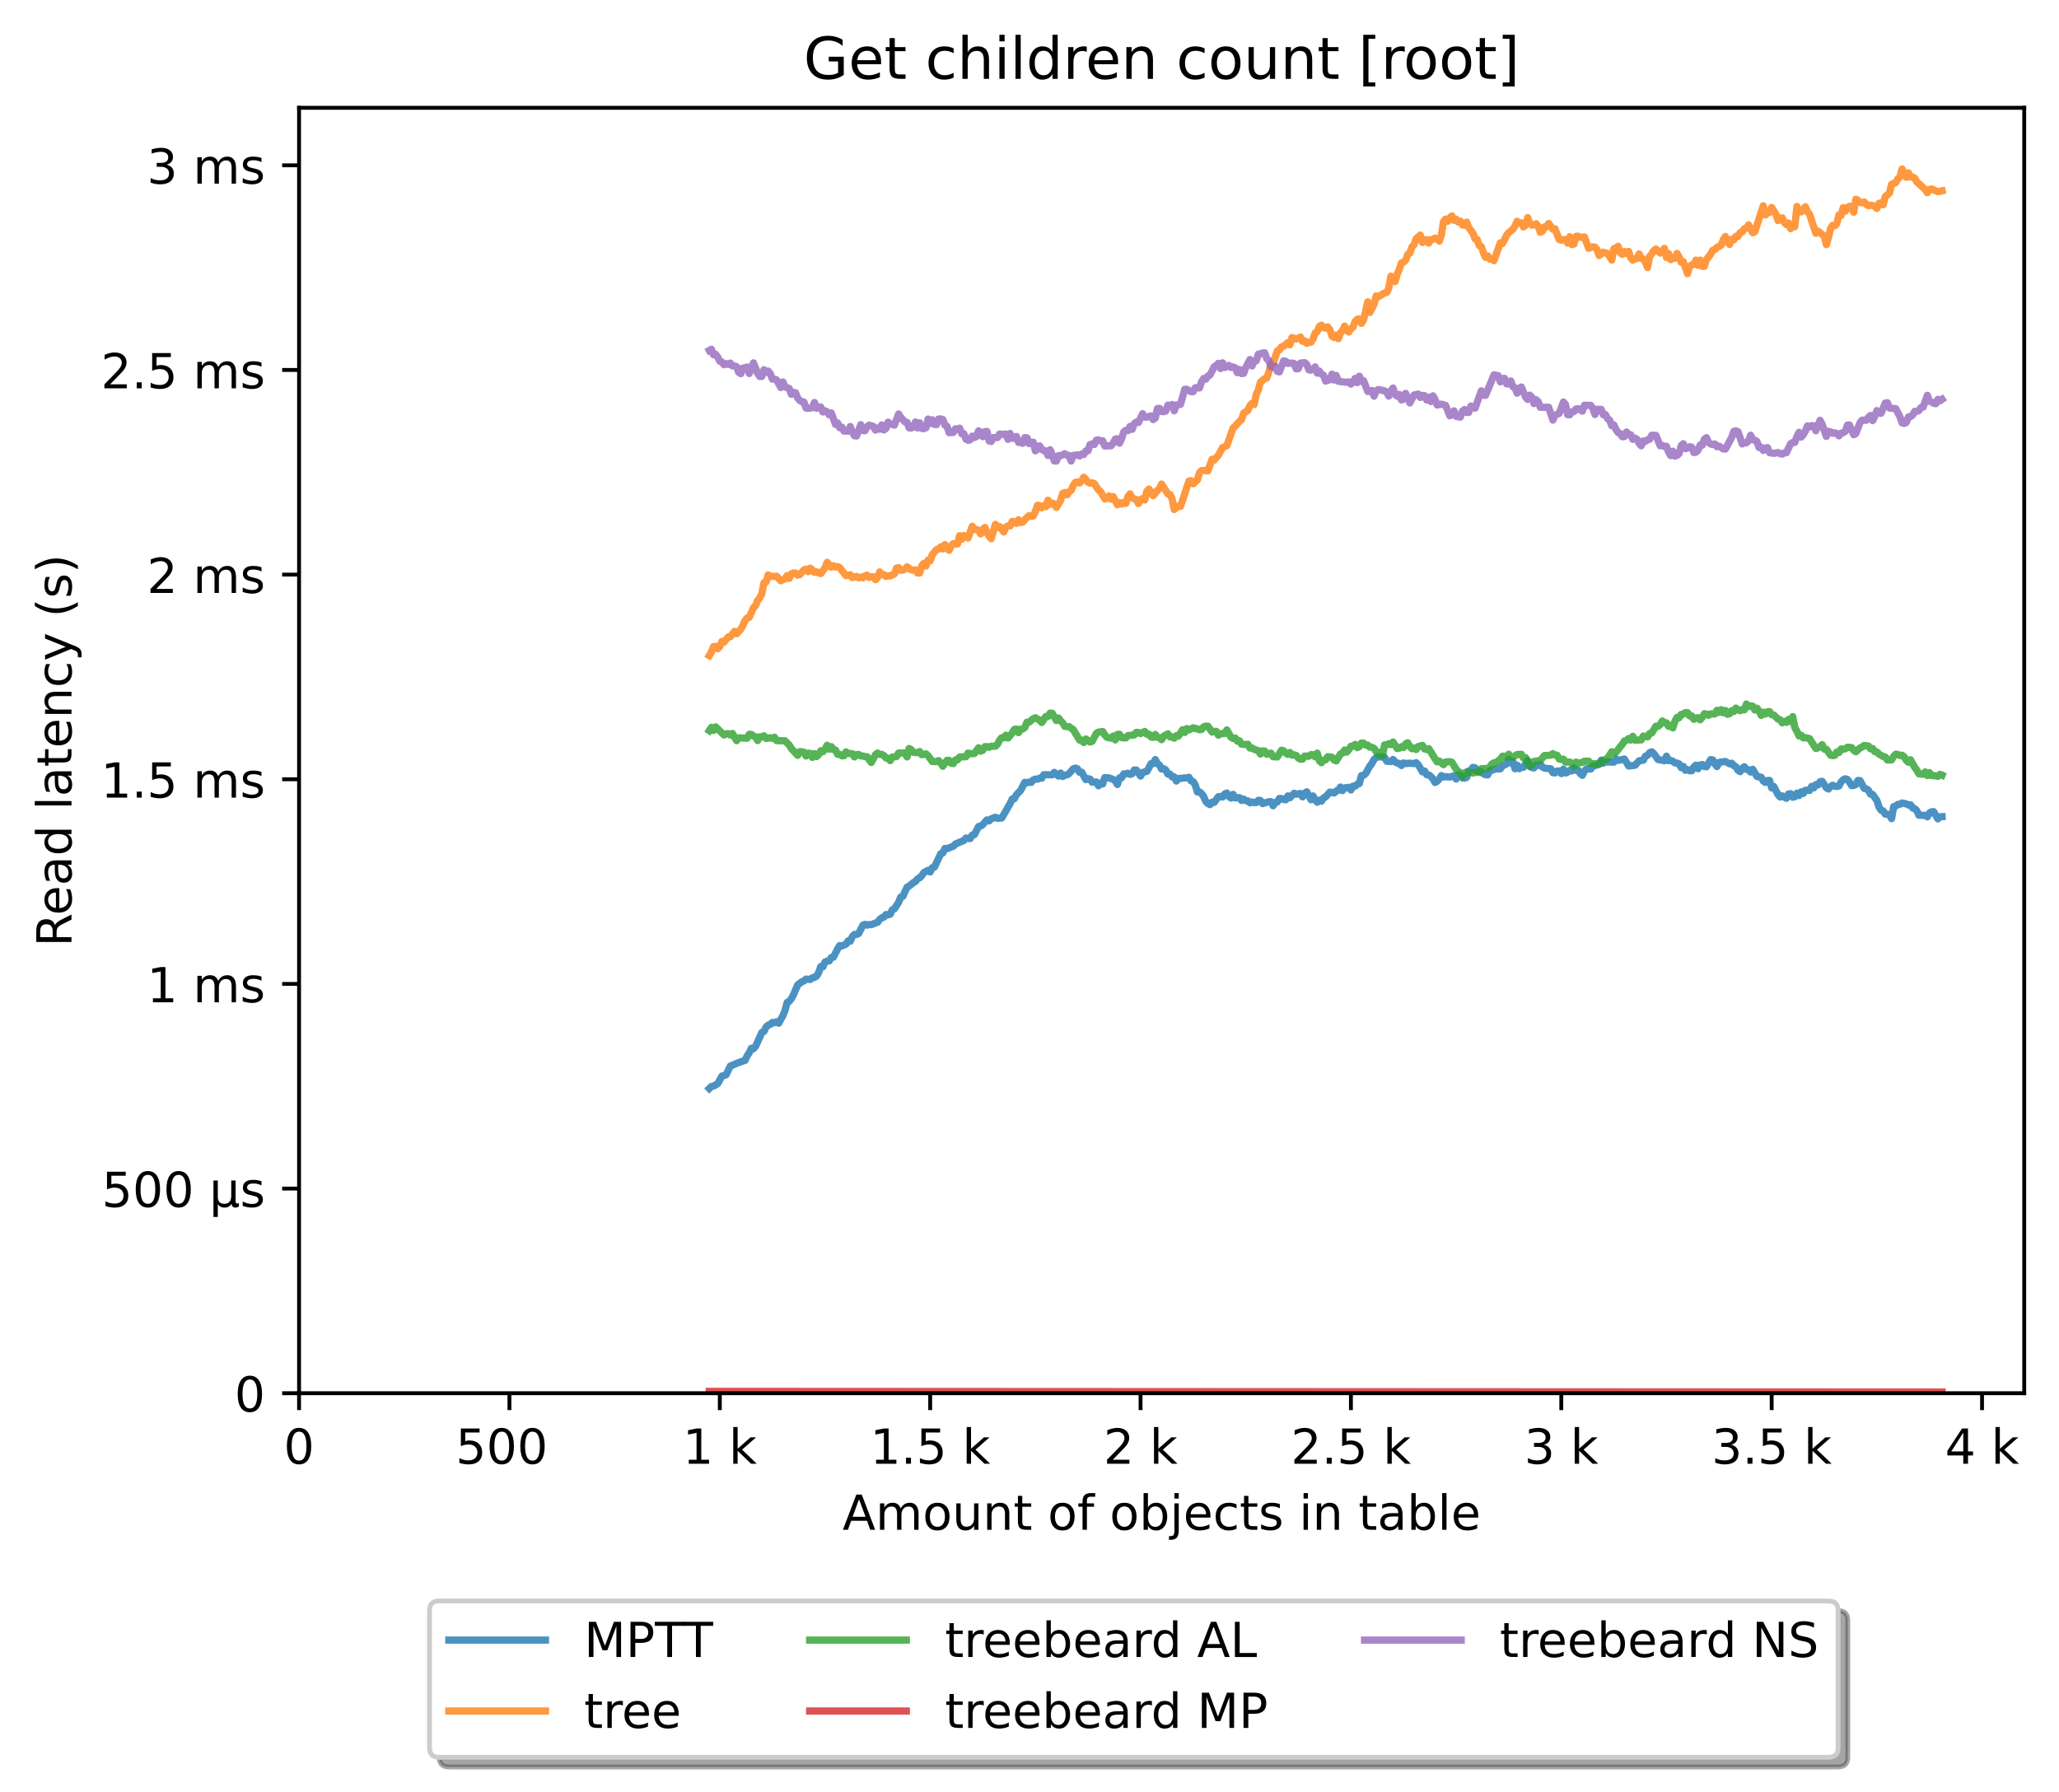 <?xml version="1.0" encoding="utf-8" standalone="no"?>
<!DOCTYPE svg PUBLIC "-//W3C//DTD SVG 1.1//EN"
  "http://www.w3.org/Graphics/SVG/1.1/DTD/svg11.dtd">
<!-- Created with matplotlib (https://matplotlib.org/) -->
<svg height="371.002pt" version="1.1" viewBox="0 0 426.229 371.002" width="426.229pt" xmlns="http://www.w3.org/2000/svg" xmlns:xlink="http://www.w3.org/1999/xlink">
 <defs>
  <style type="text/css">*{stroke-linecap:butt;stroke-linejoin:round;}</style>
 </defs>
 <g id="figure_1">
  <g id="patch_1">
   <path d="M 0 371.002 
L 426.229 371.002 
L 426.229 0 
L 0 0 
z
" style="fill:#ffffff;"/>
  </g>
  <g id="axes_1">
   <g id="patch_2">
    <path d="M 61.909 288.43 
L 419.029 288.43 
L 419.029 22.318 
L 61.909 22.318 
z
" style="fill:#ffffff;"/>
   </g>
   <g id="matplotlib.axis_1">
    <g id="xtick_1">
     <g id="line2d_1">
      <defs>
       <path d="M 0 0 
L 0 3.5 
" id="mb798dae673" style="stroke:#000000;stroke-width:0.8;"/>
      </defs>
      <g>
       <use style="stroke:#000000;stroke-width:0.8;" x="61.909" xlink:href="#mb798dae673" y="288.43"/>
      </g>
     </g>
     <g id="text_1">
      <!-- 0 -->
      <g transform="translate(58.728 303.029)scale(0.1 -0.1)">
       <defs>
        <path d="M 31.781 66.406 
Q 24.172 66.406 20.328 58.906 
Q 16.5 51.422 16.5 36.375 
Q 16.5 21.391 20.328 13.891 
Q 24.172 6.391 31.781 6.391 
Q 39.453 6.391 43.281 13.891 
Q 47.125 21.391 47.125 36.375 
Q 47.125 51.422 43.281 58.906 
Q 39.453 66.406 31.781 66.406 
z
M 31.781 74.219 
Q 44.047 74.219 50.516 64.516 
Q 56.984 54.828 56.984 36.375 
Q 56.984 17.969 50.516 8.266 
Q 44.047 -1.422 31.781 -1.422 
Q 19.531 -1.422 13.062 8.266 
Q 6.594 17.969 6.594 36.375 
Q 6.594 54.828 13.062 64.516 
Q 19.531 74.219 31.781 74.219 
z
" id="DejaVuSans-48"/>
       </defs>
       <use xlink:href="#DejaVuSans-48"/>
      </g>
     </g>
    </g>
    <g id="xtick_2">
     <g id="line2d_2">
      <g>
       <use style="stroke:#000000;stroke-width:0.8;" x="105.458" xlink:href="#mb798dae673" y="288.43"/>
      </g>
     </g>
     <g id="text_2">
      <!-- 500  -->
      <g transform="translate(94.325 303.029)scale(0.1 -0.1)">
       <defs>
        <path d="M 10.797 72.906 
L 49.516 72.906 
L 49.516 64.594 
L 19.828 64.594 
L 19.828 46.734 
Q 21.969 47.469 24.109 47.828 
Q 26.266 48.188 28.422 48.188 
Q 40.625 48.188 47.75 41.5 
Q 54.891 34.812 54.891 23.391 
Q 54.891 11.625 47.562 5.094 
Q 40.234 -1.422 26.906 -1.422 
Q 22.312 -1.422 17.547 -0.641 
Q 12.797 0.141 7.719 1.703 
L 7.719 11.625 
Q 12.109 9.234 16.797 8.062 
Q 21.484 6.891 26.703 6.891 
Q 35.156 6.891 40.078 11.328 
Q 45.016 15.766 45.016 23.391 
Q 45.016 31 40.078 35.438 
Q 35.156 39.891 26.703 39.891 
Q 22.75 39.891 18.812 39.016 
Q 14.891 38.141 10.797 36.281 
z
" id="DejaVuSans-53"/>
        <path id="DejaVuSans-32"/>
       </defs>
       <use xlink:href="#DejaVuSans-53"/>
       <use x="63.623" xlink:href="#DejaVuSans-48"/>
       <use x="127.246" xlink:href="#DejaVuSans-48"/>
       <use x="190.869" xlink:href="#DejaVuSans-32"/>
      </g>
     </g>
    </g>
    <g id="xtick_3">
     <g id="line2d_3">
      <g>
       <use style="stroke:#000000;stroke-width:0.8;" x="149.007" xlink:href="#mb798dae673" y="288.43"/>
      </g>
     </g>
     <g id="text_3">
      <!-- 1 k -->
      <g transform="translate(141.341 303.029)scale(0.1 -0.1)">
       <defs>
        <path d="M 12.406 8.297 
L 28.516 8.297 
L 28.516 63.922 
L 10.984 60.406 
L 10.984 69.391 
L 28.422 72.906 
L 38.281 72.906 
L 38.281 8.297 
L 54.391 8.297 
L 54.391 0 
L 12.406 0 
z
" id="DejaVuSans-49"/>
        <path d="M 9.078 75.984 
L 18.109 75.984 
L 18.109 31.109 
L 44.922 54.688 
L 56.391 54.688 
L 27.391 29.109 
L 57.625 0 
L 45.906 0 
L 18.109 26.703 
L 18.109 0 
L 9.078 0 
z
" id="DejaVuSans-107"/>
       </defs>
       <use xlink:href="#DejaVuSans-49"/>
       <use x="63.623" xlink:href="#DejaVuSans-32"/>
       <use x="95.41" xlink:href="#DejaVuSans-107"/>
      </g>
     </g>
    </g>
    <g id="xtick_4">
     <g id="line2d_4">
      <g>
       <use style="stroke:#000000;stroke-width:0.8;" x="192.555" xlink:href="#mb798dae673" y="288.43"/>
      </g>
     </g>
     <g id="text_4">
      <!-- 1.5 k -->
      <g transform="translate(180.119 303.029)scale(0.1 -0.1)">
       <defs>
        <path d="M 10.688 12.406 
L 21 12.406 
L 21 0 
L 10.688 0 
z
" id="DejaVuSans-46"/>
       </defs>
       <use xlink:href="#DejaVuSans-49"/>
       <use x="63.623" xlink:href="#DejaVuSans-46"/>
       <use x="95.41" xlink:href="#DejaVuSans-53"/>
       <use x="159.033" xlink:href="#DejaVuSans-32"/>
       <use x="190.82" xlink:href="#DejaVuSans-107"/>
      </g>
     </g>
    </g>
    <g id="xtick_5">
     <g id="line2d_5">
      <g>
       <use style="stroke:#000000;stroke-width:0.8;" x="236.104" xlink:href="#mb798dae673" y="288.43"/>
      </g>
     </g>
     <g id="text_5">
      <!-- 2 k -->
      <g transform="translate(228.438 303.029)scale(0.1 -0.1)">
       <defs>
        <path d="M 19.188 8.297 
L 53.609 8.297 
L 53.609 0 
L 7.328 0 
L 7.328 8.297 
Q 12.938 14.109 22.625 23.891 
Q 32.328 33.688 34.812 36.531 
Q 39.547 41.844 41.422 45.531 
Q 43.312 49.219 43.312 52.781 
Q 43.312 58.594 39.234 62.25 
Q 35.156 65.922 28.609 65.922 
Q 23.969 65.922 18.812 64.312 
Q 13.672 62.703 7.812 59.422 
L 7.812 69.391 
Q 13.766 71.781 18.938 73 
Q 24.125 74.219 28.422 74.219 
Q 39.75 74.219 46.484 68.547 
Q 53.219 62.891 53.219 53.422 
Q 53.219 48.922 51.531 44.891 
Q 49.859 40.875 45.406 35.406 
Q 44.188 33.984 37.641 27.219 
Q 31.109 20.453 19.188 8.297 
z
" id="DejaVuSans-50"/>
       </defs>
       <use xlink:href="#DejaVuSans-50"/>
       <use x="63.623" xlink:href="#DejaVuSans-32"/>
       <use x="95.41" xlink:href="#DejaVuSans-107"/>
      </g>
     </g>
    </g>
    <g id="xtick_6">
     <g id="line2d_6">
      <g>
       <use style="stroke:#000000;stroke-width:0.8;" x="279.652" xlink:href="#mb798dae673" y="288.43"/>
      </g>
     </g>
     <g id="text_6">
      <!-- 2.5 k -->
      <g transform="translate(267.216 303.029)scale(0.1 -0.1)">
       <use xlink:href="#DejaVuSans-50"/>
       <use x="63.623" xlink:href="#DejaVuSans-46"/>
       <use x="95.41" xlink:href="#DejaVuSans-53"/>
       <use x="159.033" xlink:href="#DejaVuSans-32"/>
       <use x="190.82" xlink:href="#DejaVuSans-107"/>
      </g>
     </g>
    </g>
    <g id="xtick_7">
     <g id="line2d_7">
      <g>
       <use style="stroke:#000000;stroke-width:0.8;" x="323.201" xlink:href="#mb798dae673" y="288.43"/>
      </g>
     </g>
     <g id="text_7">
      <!-- 3 k -->
      <g transform="translate(315.535 303.029)scale(0.1 -0.1)">
       <defs>
        <path d="M 40.578 39.312 
Q 47.656 37.797 51.625 33 
Q 55.609 28.219 55.609 21.188 
Q 55.609 10.406 48.188 4.484 
Q 40.766 -1.422 27.094 -1.422 
Q 22.516 -1.422 17.656 -0.516 
Q 12.797 0.391 7.625 2.203 
L 7.625 11.719 
Q 11.719 9.328 16.594 8.109 
Q 21.484 6.891 26.812 6.891 
Q 36.078 6.891 40.938 10.547 
Q 45.797 14.203 45.797 21.188 
Q 45.797 27.641 41.281 31.266 
Q 36.766 34.906 28.719 34.906 
L 20.219 34.906 
L 20.219 43.016 
L 29.109 43.016 
Q 36.375 43.016 40.234 45.922 
Q 44.094 48.828 44.094 54.297 
Q 44.094 59.906 40.109 62.906 
Q 36.141 65.922 28.719 65.922 
Q 24.656 65.922 20.016 65.031 
Q 15.375 64.156 9.812 62.312 
L 9.812 71.094 
Q 15.438 72.656 20.344 73.438 
Q 25.25 74.219 29.594 74.219 
Q 40.828 74.219 47.359 69.109 
Q 53.906 64.016 53.906 55.328 
Q 53.906 49.266 50.438 45.094 
Q 46.969 40.922 40.578 39.312 
z
" id="DejaVuSans-51"/>
       </defs>
       <use xlink:href="#DejaVuSans-51"/>
       <use x="63.623" xlink:href="#DejaVuSans-32"/>
       <use x="95.41" xlink:href="#DejaVuSans-107"/>
      </g>
     </g>
    </g>
    <g id="xtick_8">
     <g id="line2d_8">
      <g>
       <use style="stroke:#000000;stroke-width:0.8;" x="366.749" xlink:href="#mb798dae673" y="288.43"/>
      </g>
     </g>
     <g id="text_8">
      <!-- 3.5 k -->
      <g transform="translate(354.313 303.029)scale(0.1 -0.1)">
       <use xlink:href="#DejaVuSans-51"/>
       <use x="63.623" xlink:href="#DejaVuSans-46"/>
       <use x="95.41" xlink:href="#DejaVuSans-53"/>
       <use x="159.033" xlink:href="#DejaVuSans-32"/>
       <use x="190.82" xlink:href="#DejaVuSans-107"/>
      </g>
     </g>
    </g>
    <g id="xtick_9">
     <g id="line2d_9">
      <g>
       <use style="stroke:#000000;stroke-width:0.8;" x="410.298" xlink:href="#mb798dae673" y="288.43"/>
      </g>
     </g>
     <g id="text_9">
      <!-- 4 k -->
      <g transform="translate(402.632 303.029)scale(0.1 -0.1)">
       <defs>
        <path d="M 37.797 64.312 
L 12.891 25.391 
L 37.797 25.391 
z
M 35.203 72.906 
L 47.609 72.906 
L 47.609 25.391 
L 58.016 25.391 
L 58.016 17.188 
L 47.609 17.188 
L 47.609 0 
L 37.797 0 
L 37.797 17.188 
L 4.891 17.188 
L 4.891 26.703 
z
" id="DejaVuSans-52"/>
       </defs>
       <use xlink:href="#DejaVuSans-52"/>
       <use x="63.623" xlink:href="#DejaVuSans-32"/>
       <use x="95.41" xlink:href="#DejaVuSans-107"/>
      </g>
     </g>
    </g>
    <g id="text_10">
     <!-- Amount of objects in table -->
     <g transform="translate(174.411 316.707)scale(0.1 -0.1)">
      <defs>
       <path d="M 34.188 63.188 
L 20.797 26.906 
L 47.609 26.906 
z
M 28.609 72.906 
L 39.797 72.906 
L 67.578 0 
L 57.328 0 
L 50.688 18.703 
L 17.828 18.703 
L 11.188 0 
L 0.781 0 
z
" id="DejaVuSans-65"/>
       <path d="M 52 44.188 
Q 55.375 50.25 60.062 53.125 
Q 64.75 56 71.094 56 
Q 79.641 56 84.281 50.016 
Q 88.922 44.047 88.922 33.016 
L 88.922 0 
L 79.891 0 
L 79.891 32.719 
Q 79.891 40.578 77.094 44.375 
Q 74.312 48.188 68.609 48.188 
Q 61.625 48.188 57.562 43.547 
Q 53.516 38.922 53.516 30.906 
L 53.516 0 
L 44.484 0 
L 44.484 32.719 
Q 44.484 40.625 41.703 44.406 
Q 38.922 48.188 33.109 48.188 
Q 26.219 48.188 22.156 43.531 
Q 18.109 38.875 18.109 30.906 
L 18.109 0 
L 9.078 0 
L 9.078 54.688 
L 18.109 54.688 
L 18.109 46.188 
Q 21.188 51.219 25.484 53.609 
Q 29.781 56 35.688 56 
Q 41.656 56 45.828 52.969 
Q 50 49.953 52 44.188 
z
" id="DejaVuSans-109"/>
       <path d="M 30.609 48.391 
Q 23.391 48.391 19.188 42.75 
Q 14.984 37.109 14.984 27.297 
Q 14.984 17.484 19.156 11.844 
Q 23.344 6.203 30.609 6.203 
Q 37.797 6.203 41.984 11.859 
Q 46.188 17.531 46.188 27.297 
Q 46.188 37.016 41.984 42.703 
Q 37.797 48.391 30.609 48.391 
z
M 30.609 56 
Q 42.328 56 49.016 48.375 
Q 55.719 40.766 55.719 27.297 
Q 55.719 13.875 49.016 6.219 
Q 42.328 -1.422 30.609 -1.422 
Q 18.844 -1.422 12.172 6.219 
Q 5.516 13.875 5.516 27.297 
Q 5.516 40.766 12.172 48.375 
Q 18.844 56 30.609 56 
z
" id="DejaVuSans-111"/>
       <path d="M 8.5 21.578 
L 8.5 54.688 
L 17.484 54.688 
L 17.484 21.922 
Q 17.484 14.156 20.5 10.266 
Q 23.531 6.391 29.594 6.391 
Q 36.859 6.391 41.078 11.031 
Q 45.312 15.672 45.312 23.688 
L 45.312 54.688 
L 54.297 54.688 
L 54.297 0 
L 45.312 0 
L 45.312 8.406 
Q 42.047 3.422 37.719 1 
Q 33.406 -1.422 27.688 -1.422 
Q 18.266 -1.422 13.375 4.438 
Q 8.5 10.297 8.5 21.578 
z
M 31.109 56 
z
" id="DejaVuSans-117"/>
       <path d="M 54.891 33.016 
L 54.891 0 
L 45.906 0 
L 45.906 32.719 
Q 45.906 40.484 42.875 44.328 
Q 39.844 48.188 33.797 48.188 
Q 26.516 48.188 22.312 43.547 
Q 18.109 38.922 18.109 30.906 
L 18.109 0 
L 9.078 0 
L 9.078 54.688 
L 18.109 54.688 
L 18.109 46.188 
Q 21.344 51.125 25.703 53.562 
Q 30.078 56 35.797 56 
Q 45.219 56 50.047 50.172 
Q 54.891 44.344 54.891 33.016 
z
" id="DejaVuSans-110"/>
       <path d="M 18.312 70.219 
L 18.312 54.688 
L 36.812 54.688 
L 36.812 47.703 
L 18.312 47.703 
L 18.312 18.016 
Q 18.312 11.328 20.141 9.422 
Q 21.969 7.516 27.594 7.516 
L 36.812 7.516 
L 36.812 0 
L 27.594 0 
Q 17.188 0 13.234 3.875 
Q 9.281 7.766 9.281 18.016 
L 9.281 47.703 
L 2.688 47.703 
L 2.688 54.688 
L 9.281 54.688 
L 9.281 70.219 
z
" id="DejaVuSans-116"/>
       <path d="M 37.109 75.984 
L 37.109 68.5 
L 28.516 68.5 
Q 23.688 68.5 21.797 66.547 
Q 19.922 64.594 19.922 59.516 
L 19.922 54.688 
L 34.719 54.688 
L 34.719 47.703 
L 19.922 47.703 
L 19.922 0 
L 10.891 0 
L 10.891 47.703 
L 2.297 47.703 
L 2.297 54.688 
L 10.891 54.688 
L 10.891 58.5 
Q 10.891 67.625 15.141 71.797 
Q 19.391 75.984 28.609 75.984 
z
" id="DejaVuSans-102"/>
       <path d="M 48.688 27.297 
Q 48.688 37.203 44.609 42.844 
Q 40.531 48.484 33.406 48.484 
Q 26.266 48.484 22.188 42.844 
Q 18.109 37.203 18.109 27.297 
Q 18.109 17.391 22.188 11.75 
Q 26.266 6.109 33.406 6.109 
Q 40.531 6.109 44.609 11.75 
Q 48.688 17.391 48.688 27.297 
z
M 18.109 46.391 
Q 20.953 51.266 25.266 53.625 
Q 29.594 56 35.594 56 
Q 45.562 56 51.781 48.094 
Q 58.016 40.188 58.016 27.297 
Q 58.016 14.406 51.781 6.484 
Q 45.562 -1.422 35.594 -1.422 
Q 29.594 -1.422 25.266 0.953 
Q 20.953 3.328 18.109 8.203 
L 18.109 0 
L 9.078 0 
L 9.078 75.984 
L 18.109 75.984 
z
" id="DejaVuSans-98"/>
       <path d="M 9.422 54.688 
L 18.406 54.688 
L 18.406 -0.984 
Q 18.406 -11.422 14.422 -16.109 
Q 10.453 -20.797 1.609 -20.797 
L -1.812 -20.797 
L -1.812 -13.188 
L 0.594 -13.188 
Q 5.719 -13.188 7.562 -10.812 
Q 9.422 -8.453 9.422 -0.984 
z
M 9.422 75.984 
L 18.406 75.984 
L 18.406 64.594 
L 9.422 64.594 
z
" id="DejaVuSans-106"/>
       <path d="M 56.203 29.594 
L 56.203 25.203 
L 14.891 25.203 
Q 15.484 15.922 20.484 11.062 
Q 25.484 6.203 34.422 6.203 
Q 39.594 6.203 44.453 7.469 
Q 49.312 8.734 54.109 11.281 
L 54.109 2.781 
Q 49.266 0.734 44.188 -0.344 
Q 39.109 -1.422 33.891 -1.422 
Q 20.797 -1.422 13.156 6.188 
Q 5.516 13.812 5.516 26.812 
Q 5.516 40.234 12.766 48.109 
Q 20.016 56 32.328 56 
Q 43.359 56 49.781 48.891 
Q 56.203 41.797 56.203 29.594 
z
M 47.219 32.234 
Q 47.125 39.594 43.094 43.984 
Q 39.062 48.391 32.422 48.391 
Q 24.906 48.391 20.391 44.141 
Q 15.875 39.891 15.188 32.172 
z
" id="DejaVuSans-101"/>
       <path d="M 48.781 52.594 
L 48.781 44.188 
Q 44.969 46.297 41.141 47.344 
Q 37.312 48.391 33.406 48.391 
Q 24.656 48.391 19.812 42.844 
Q 14.984 37.312 14.984 27.297 
Q 14.984 17.281 19.812 11.734 
Q 24.656 6.203 33.406 6.203 
Q 37.312 6.203 41.141 7.25 
Q 44.969 8.297 48.781 10.406 
L 48.781 2.094 
Q 45.016 0.344 40.984 -0.531 
Q 36.969 -1.422 32.422 -1.422 
Q 20.062 -1.422 12.781 6.344 
Q 5.516 14.109 5.516 27.297 
Q 5.516 40.672 12.859 48.328 
Q 20.219 56 33.016 56 
Q 37.156 56 41.109 55.141 
Q 45.062 54.297 48.781 52.594 
z
" id="DejaVuSans-99"/>
       <path d="M 44.281 53.078 
L 44.281 44.578 
Q 40.484 46.531 36.375 47.5 
Q 32.281 48.484 27.875 48.484 
Q 21.188 48.484 17.844 46.438 
Q 14.5 44.391 14.5 40.281 
Q 14.5 37.156 16.891 35.375 
Q 19.281 33.594 26.516 31.984 
L 29.594 31.297 
Q 39.156 29.25 43.188 25.516 
Q 47.219 21.781 47.219 15.094 
Q 47.219 7.469 41.188 3.016 
Q 35.156 -1.422 24.609 -1.422 
Q 20.219 -1.422 15.453 -0.562 
Q 10.688 0.297 5.422 2 
L 5.422 11.281 
Q 10.406 8.688 15.234 7.391 
Q 20.062 6.109 24.812 6.109 
Q 31.156 6.109 34.562 8.281 
Q 37.984 10.453 37.984 14.406 
Q 37.984 18.062 35.516 20.016 
Q 33.062 21.969 24.703 23.781 
L 21.578 24.516 
Q 13.234 26.266 9.516 29.906 
Q 5.812 33.547 5.812 39.891 
Q 5.812 47.609 11.281 51.797 
Q 16.75 56 26.812 56 
Q 31.781 56 36.172 55.266 
Q 40.578 54.547 44.281 53.078 
z
" id="DejaVuSans-115"/>
       <path d="M 9.422 54.688 
L 18.406 54.688 
L 18.406 0 
L 9.422 0 
z
M 9.422 75.984 
L 18.406 75.984 
L 18.406 64.594 
L 9.422 64.594 
z
" id="DejaVuSans-105"/>
       <path d="M 34.281 27.484 
Q 23.391 27.484 19.188 25 
Q 14.984 22.516 14.984 16.5 
Q 14.984 11.719 18.141 8.906 
Q 21.297 6.109 26.703 6.109 
Q 34.188 6.109 38.703 11.406 
Q 43.219 16.703 43.219 25.484 
L 43.219 27.484 
z
M 52.203 31.203 
L 52.203 0 
L 43.219 0 
L 43.219 8.297 
Q 40.141 3.328 35.547 0.953 
Q 30.953 -1.422 24.312 -1.422 
Q 15.922 -1.422 10.953 3.297 
Q 6 8.016 6 15.922 
Q 6 25.141 12.172 29.828 
Q 18.359 34.516 30.609 34.516 
L 43.219 34.516 
L 43.219 35.406 
Q 43.219 41.609 39.141 45 
Q 35.062 48.391 27.688 48.391 
Q 23 48.391 18.547 47.266 
Q 14.109 46.141 10.016 43.891 
L 10.016 52.203 
Q 14.938 54.109 19.578 55.047 
Q 24.219 56 28.609 56 
Q 40.484 56 46.344 49.844 
Q 52.203 43.703 52.203 31.203 
z
" id="DejaVuSans-97"/>
       <path d="M 9.422 75.984 
L 18.406 75.984 
L 18.406 0 
L 9.422 0 
z
" id="DejaVuSans-108"/>
      </defs>
      <use xlink:href="#DejaVuSans-65"/>
      <use x="68.408" xlink:href="#DejaVuSans-109"/>
      <use x="165.82" xlink:href="#DejaVuSans-111"/>
      <use x="227.002" xlink:href="#DejaVuSans-117"/>
      <use x="290.381" xlink:href="#DejaVuSans-110"/>
      <use x="353.76" xlink:href="#DejaVuSans-116"/>
      <use x="392.969" xlink:href="#DejaVuSans-32"/>
      <use x="424.756" xlink:href="#DejaVuSans-111"/>
      <use x="485.938" xlink:href="#DejaVuSans-102"/>
      <use x="521.143" xlink:href="#DejaVuSans-32"/>
      <use x="552.93" xlink:href="#DejaVuSans-111"/>
      <use x="614.111" xlink:href="#DejaVuSans-98"/>
      <use x="677.588" xlink:href="#DejaVuSans-106"/>
      <use x="705.371" xlink:href="#DejaVuSans-101"/>
      <use x="766.895" xlink:href="#DejaVuSans-99"/>
      <use x="821.875" xlink:href="#DejaVuSans-116"/>
      <use x="861.084" xlink:href="#DejaVuSans-115"/>
      <use x="913.184" xlink:href="#DejaVuSans-32"/>
      <use x="944.971" xlink:href="#DejaVuSans-105"/>
      <use x="972.754" xlink:href="#DejaVuSans-110"/>
      <use x="1036.133" xlink:href="#DejaVuSans-32"/>
      <use x="1067.92" xlink:href="#DejaVuSans-116"/>
      <use x="1107.129" xlink:href="#DejaVuSans-97"/>
      <use x="1168.408" xlink:href="#DejaVuSans-98"/>
      <use x="1231.885" xlink:href="#DejaVuSans-108"/>
      <use x="1259.668" xlink:href="#DejaVuSans-101"/>
     </g>
    </g>
   </g>
   <g id="matplotlib.axis_2">
    <g id="ytick_1">
     <g id="line2d_10">
      <defs>
       <path d="M 0 0 
L -3.5 0 
" id="m2d946c8b52" style="stroke:#000000;stroke-width:0.8;"/>
      </defs>
      <g>
       <use style="stroke:#000000;stroke-width:0.8;" x="61.909" xlink:href="#m2d946c8b52" y="288.43"/>
      </g>
     </g>
     <g id="text_11">
      <!-- 0 -->
      <g transform="translate(48.547 292.229)scale(0.1 -0.1)">
       <use xlink:href="#DejaVuSans-48"/>
      </g>
     </g>
    </g>
    <g id="ytick_2">
     <g id="line2d_11">
      <g>
       <use style="stroke:#000000;stroke-width:0.8;" x="61.909" xlink:href="#m2d946c8b52" y="246.062"/>
      </g>
     </g>
     <g id="text_12">
      <!-- 500 µs -->
      <g transform="translate(21.072 249.861)scale(0.1 -0.1)">
       <defs>
        <path d="M 8.5 -20.797 
L 8.5 54.688 
L 17.484 54.688 
L 17.484 20.703 
Q 17.484 13.625 20.844 10 
Q 24.219 6.391 30.812 6.391 
Q 38.031 6.391 41.672 10.484 
Q 45.312 14.594 45.312 22.797 
L 45.312 54.688 
L 54.297 54.688 
L 54.297 12.594 
Q 54.297 9.672 55.141 8.281 
Q 56 6.891 57.812 6.891 
Q 58.25 6.891 59.031 7.156 
Q 59.812 7.422 61.188 8.016 
L 61.188 0.781 
Q 59.188 -0.344 57.391 -0.875 
Q 55.609 -1.422 53.906 -1.422 
Q 50.531 -1.422 48.531 0.484 
Q 46.531 2.391 45.797 6.297 
Q 43.359 2.438 39.812 0.5 
Q 36.281 -1.422 31.5 -1.422 
Q 26.516 -1.422 23.016 0.484 
Q 19.531 2.391 17.484 6.203 
L 17.484 -20.797 
z
" id="DejaVuSans-181"/>
       </defs>
       <use xlink:href="#DejaVuSans-53"/>
       <use x="63.623" xlink:href="#DejaVuSans-48"/>
       <use x="127.246" xlink:href="#DejaVuSans-48"/>
       <use x="190.869" xlink:href="#DejaVuSans-32"/>
       <use x="222.656" xlink:href="#DejaVuSans-181"/>
       <use x="286.279" xlink:href="#DejaVuSans-115"/>
      </g>
     </g>
    </g>
    <g id="ytick_3">
     <g id="line2d_12">
      <g>
       <use style="stroke:#000000;stroke-width:0.8;" x="61.909" xlink:href="#m2d946c8b52" y="203.694"/>
      </g>
     </g>
     <g id="text_13">
      <!-- 1 ms -->
      <g transform="translate(30.419 207.494)scale(0.1 -0.1)">
       <use xlink:href="#DejaVuSans-49"/>
       <use x="63.623" xlink:href="#DejaVuSans-32"/>
       <use x="95.41" xlink:href="#DejaVuSans-109"/>
       <use x="192.822" xlink:href="#DejaVuSans-115"/>
      </g>
     </g>
    </g>
    <g id="ytick_4">
     <g id="line2d_13">
      <g>
       <use style="stroke:#000000;stroke-width:0.8;" x="61.909" xlink:href="#m2d946c8b52" y="161.327"/>
      </g>
     </g>
     <g id="text_14">
      <!-- 1.5 ms -->
      <g transform="translate(20.878 165.126)scale(0.1 -0.1)">
       <use xlink:href="#DejaVuSans-49"/>
       <use x="63.623" xlink:href="#DejaVuSans-46"/>
       <use x="95.41" xlink:href="#DejaVuSans-53"/>
       <use x="159.033" xlink:href="#DejaVuSans-32"/>
       <use x="190.82" xlink:href="#DejaVuSans-109"/>
       <use x="288.232" xlink:href="#DejaVuSans-115"/>
      </g>
     </g>
    </g>
    <g id="ytick_5">
     <g id="line2d_14">
      <g>
       <use style="stroke:#000000;stroke-width:0.8;" x="61.909" xlink:href="#m2d946c8b52" y="118.959"/>
      </g>
     </g>
     <g id="text_15">
      <!-- 2 ms -->
      <g transform="translate(30.419 122.758)scale(0.1 -0.1)">
       <use xlink:href="#DejaVuSans-50"/>
       <use x="63.623" xlink:href="#DejaVuSans-32"/>
       <use x="95.41" xlink:href="#DejaVuSans-109"/>
       <use x="192.822" xlink:href="#DejaVuSans-115"/>
      </g>
     </g>
    </g>
    <g id="ytick_6">
     <g id="line2d_15">
      <g>
       <use style="stroke:#000000;stroke-width:0.8;" x="61.909" xlink:href="#m2d946c8b52" y="76.591"/>
      </g>
     </g>
     <g id="text_16">
      <!-- 2.5 ms -->
      <g transform="translate(20.878 80.39)scale(0.1 -0.1)">
       <use xlink:href="#DejaVuSans-50"/>
       <use x="63.623" xlink:href="#DejaVuSans-46"/>
       <use x="95.41" xlink:href="#DejaVuSans-53"/>
       <use x="159.033" xlink:href="#DejaVuSans-32"/>
       <use x="190.82" xlink:href="#DejaVuSans-109"/>
       <use x="288.232" xlink:href="#DejaVuSans-115"/>
      </g>
     </g>
    </g>
    <g id="ytick_7">
     <g id="line2d_16">
      <g>
       <use style="stroke:#000000;stroke-width:0.8;" x="61.909" xlink:href="#m2d946c8b52" y="34.223"/>
      </g>
     </g>
     <g id="text_17">
      <!-- 3 ms -->
      <g transform="translate(30.419 38.022)scale(0.1 -0.1)">
       <use xlink:href="#DejaVuSans-51"/>
       <use x="63.623" xlink:href="#DejaVuSans-32"/>
       <use x="95.41" xlink:href="#DejaVuSans-109"/>
       <use x="192.822" xlink:href="#DejaVuSans-115"/>
      </g>
     </g>
    </g>
    <g id="text_18">
     <!-- Read latency (s) -->
     <g transform="translate(14.798 195.99)rotate(-90)scale(0.1 -0.1)">
      <defs>
       <path d="M 44.391 34.188 
Q 47.562 33.109 50.562 29.594 
Q 53.562 26.078 56.594 19.922 
L 66.609 0 
L 56 0 
L 46.688 18.703 
Q 43.062 26.031 39.672 28.422 
Q 36.281 30.812 30.422 30.812 
L 19.672 30.812 
L 19.672 0 
L 9.812 0 
L 9.812 72.906 
L 32.078 72.906 
Q 44.578 72.906 50.734 67.672 
Q 56.891 62.453 56.891 51.906 
Q 56.891 45.016 53.688 40.469 
Q 50.484 35.938 44.391 34.188 
z
M 19.672 64.797 
L 19.672 38.922 
L 32.078 38.922 
Q 39.203 38.922 42.844 42.219 
Q 46.484 45.516 46.484 51.906 
Q 46.484 58.297 42.844 61.547 
Q 39.203 64.797 32.078 64.797 
z
" id="DejaVuSans-82"/>
       <path d="M 45.406 46.391 
L 45.406 75.984 
L 54.391 75.984 
L 54.391 0 
L 45.406 0 
L 45.406 8.203 
Q 42.578 3.328 38.25 0.953 
Q 33.938 -1.422 27.875 -1.422 
Q 17.969 -1.422 11.734 6.484 
Q 5.516 14.406 5.516 27.297 
Q 5.516 40.188 11.734 48.094 
Q 17.969 56 27.875 56 
Q 33.938 56 38.25 53.625 
Q 42.578 51.266 45.406 46.391 
z
M 14.797 27.297 
Q 14.797 17.391 18.875 11.75 
Q 22.953 6.109 30.078 6.109 
Q 37.203 6.109 41.297 11.75 
Q 45.406 17.391 45.406 27.297 
Q 45.406 37.203 41.297 42.844 
Q 37.203 48.484 30.078 48.484 
Q 22.953 48.484 18.875 42.844 
Q 14.797 37.203 14.797 27.297 
z
" id="DejaVuSans-100"/>
       <path d="M 32.172 -5.078 
Q 28.375 -14.844 24.75 -17.812 
Q 21.141 -20.797 15.094 -20.797 
L 7.906 -20.797 
L 7.906 -13.281 
L 13.188 -13.281 
Q 16.891 -13.281 18.938 -11.516 
Q 21 -9.766 23.484 -3.219 
L 25.094 0.875 
L 2.984 54.688 
L 12.5 54.688 
L 29.594 11.922 
L 46.688 54.688 
L 56.203 54.688 
z
" id="DejaVuSans-121"/>
       <path d="M 31 75.875 
Q 24.469 64.656 21.281 53.656 
Q 18.109 42.672 18.109 31.391 
Q 18.109 20.125 21.312 9.062 
Q 24.516 -2 31 -13.188 
L 23.188 -13.188 
Q 15.875 -1.703 12.234 9.375 
Q 8.594 20.453 8.594 31.391 
Q 8.594 42.281 12.203 53.312 
Q 15.828 64.359 23.188 75.875 
z
" id="DejaVuSans-40"/>
       <path d="M 8.016 75.875 
L 15.828 75.875 
Q 23.141 64.359 26.781 53.312 
Q 30.422 42.281 30.422 31.391 
Q 30.422 20.453 26.781 9.375 
Q 23.141 -1.703 15.828 -13.188 
L 8.016 -13.188 
Q 14.5 -2 17.703 9.062 
Q 20.906 20.125 20.906 31.391 
Q 20.906 42.672 17.703 53.656 
Q 14.5 64.656 8.016 75.875 
z
" id="DejaVuSans-41"/>
      </defs>
      <use xlink:href="#DejaVuSans-82"/>
      <use x="64.982" xlink:href="#DejaVuSans-101"/>
      <use x="126.506" xlink:href="#DejaVuSans-97"/>
      <use x="187.785" xlink:href="#DejaVuSans-100"/>
      <use x="251.262" xlink:href="#DejaVuSans-32"/>
      <use x="283.049" xlink:href="#DejaVuSans-108"/>
      <use x="310.832" xlink:href="#DejaVuSans-97"/>
      <use x="372.111" xlink:href="#DejaVuSans-116"/>
      <use x="411.32" xlink:href="#DejaVuSans-101"/>
      <use x="472.844" xlink:href="#DejaVuSans-110"/>
      <use x="536.223" xlink:href="#DejaVuSans-99"/>
      <use x="591.203" xlink:href="#DejaVuSans-121"/>
      <use x="650.383" xlink:href="#DejaVuSans-32"/>
      <use x="682.17" xlink:href="#DejaVuSans-40"/>
      <use x="721.184" xlink:href="#DejaVuSans-115"/>
      <use x="773.283" xlink:href="#DejaVuSans-41"/>
     </g>
    </g>
   </g>
   <g id="line2d_17">
    <path clip-path="url(#p1bb79d95bd)" d="M 146.829 225.356 
L 147.265 224.939 
L 147.7 224.851 
L 148.571 224.342 
L 149.442 222.776 
L 150.313 222.501 
L 151.184 220.707 
L 152.49 220.147 
L 153.361 219.815 
L 154.232 219.521 
L 154.668 218.574 
L 155.103 217.935 
L 155.539 217.018 
L 155.974 217.118 
L 156.41 216.606 
L 157.716 213.746 
L 158.152 213.524 
L 158.587 212.618 
L 159.023 212.222 
L 159.458 212.081 
L 159.894 211.678 
L 160.329 211.724 
L 160.765 211.534 
L 161.2 211.832 
L 162.071 210.245 
L 162.507 209.206 
L 162.942 207.533 
L 163.378 207.313 
L 163.813 206.764 
L 164.249 205.938 
L 165.119 203.91 
L 165.99 203.237 
L 166.426 203.083 
L 166.861 202.695 
L 167.732 202.775 
L 168.168 202.426 
L 168.603 202.351 
L 169.039 202.064 
L 169.474 201.35 
L 169.91 200.091 
L 170.345 200.152 
L 170.781 199.175 
L 171.216 198.968 
L 171.652 198.934 
L 172.087 198.239 
L 172.523 198.162 
L 173.394 196.444 
L 173.829 195.748 
L 174.265 195.837 
L 175.136 195.466 
L 175.571 194.777 
L 176.007 194.864 
L 176.442 193.89 
L 176.878 193.459 
L 177.313 193.452 
L 177.749 193.265 
L 178.62 191.542 
L 179.055 191.368 
L 179.49 191.529 
L 179.926 191.389 
L 180.361 191.431 
L 181.232 191.085 
L 181.668 190.922 
L 182.103 190.334 
L 182.539 190 
L 182.974 189.863 
L 183.41 189.338 
L 183.845 189.381 
L 184.281 189.266 
L 184.716 188.341 
L 185.152 188.16 
L 186.023 186.796 
L 186.458 185.71 
L 186.894 185.573 
L 187.765 183.665 
L 188.2 183.432 
L 189.071 182.73 
L 189.507 182.484 
L 189.942 181.956 
L 190.378 181.719 
L 190.813 181.283 
L 191.249 180.65 
L 192.12 180.165 
L 192.555 180.525 
L 192.991 179.634 
L 193.426 179.521 
L 194.732 176.759 
L 195.168 176.582 
L 195.603 175.645 
L 196.039 175.698 
L 196.91 175.362 
L 197.345 175.198 
L 197.781 174.73 
L 199.523 174.003 
L 199.958 173.494 
L 200.829 173.613 
L 201.265 172.884 
L 201.7 172.804 
L 202.571 171.102 
L 203.007 171.023 
L 203.442 170.704 
L 204.313 169.735 
L 204.749 169.951 
L 205.184 169.512 
L 206.055 169.184 
L 206.491 169.405 
L 207.362 169.356 
L 209.104 166.356 
L 209.539 165.396 
L 209.974 165.369 
L 210.41 164.518 
L 211.281 163.64 
L 212.152 161.951 
L 212.587 162.068 
L 213.023 161.917 
L 213.458 161.985 
L 213.894 161.467 
L 214.329 161.292 
L 214.765 161.313 
L 215.2 161.086 
L 215.636 161.111 
L 216.071 160.383 
L 217.813 160.405 
L 218.249 159.902 
L 219.12 160.68 
L 219.555 160.039 
L 219.991 160.757 
L 220.426 160.478 
L 220.862 160.415 
L 221.297 160.156 
L 222.168 159.163 
L 222.604 159.02 
L 223.039 159.157 
L 223.475 159.878 
L 223.91 159.86 
L 224.781 161.4 
L 225.216 161.202 
L 225.652 161.297 
L 226.087 161.944 
L 226.958 161.885 
L 227.394 162.679 
L 227.829 162.102 
L 228.265 162.303 
L 228.7 160.989 
L 229.571 161.046 
L 230.442 161.354 
L 230.878 161.674 
L 231.313 162.4 
L 231.749 161.026 
L 232.184 161.023 
L 232.62 160.218 
L 233.055 160.202 
L 233.491 160.073 
L 233.926 160.311 
L 234.362 160.184 
L 234.797 159.404 
L 235.233 159.413 
L 236.104 160.67 
L 236.539 159.898 
L 237.41 159.705 
L 238.281 158.094 
L 238.717 158.094 
L 239.152 157.249 
L 239.588 158.078 
L 240.023 158.394 
L 240.458 159.203 
L 240.894 159.125 
L 241.329 159.424 
L 241.765 160.254 
L 242.2 160.27 
L 242.636 160.84 
L 243.071 160.836 
L 243.507 161.697 
L 243.942 161.165 
L 245.249 161.058 
L 245.684 161.048 
L 246.12 160.916 
L 246.555 161.662 
L 246.991 161.809 
L 247.426 162.504 
L 247.862 163.957 
L 248.297 163.941 
L 248.733 164.304 
L 249.168 164.901 
L 249.604 165.915 
L 250.039 166.341 
L 250.475 166.583 
L 250.91 166.079 
L 251.346 166.112 
L 252.217 164.938 
L 252.652 164.884 
L 253.088 165.001 
L 253.523 164.383 
L 253.959 164.18 
L 254.394 164.908 
L 254.83 165.217 
L 255.265 164.452 
L 255.7 165.194 
L 256.571 165.123 
L 257.007 165.706 
L 257.442 165.43 
L 257.878 165.757 
L 258.313 165.786 
L 258.749 166.211 
L 259.184 166.044 
L 259.62 166.154 
L 260.055 166.137 
L 260.491 165.678 
L 260.926 165.735 
L 261.362 166.369 
L 262.668 165.963 
L 263.104 165.966 
L 263.539 166.814 
L 263.975 166.117 
L 264.41 166.049 
L 264.846 165.292 
L 265.281 165.323 
L 265.717 165.523 
L 266.152 165.576 
L 266.588 164.777 
L 267.023 165.145 
L 267.894 164.222 
L 268.33 164.424 
L 269.201 164.271 
L 269.636 164.972 
L 270.072 164.22 
L 270.507 163.93 
L 271.378 165.559 
L 271.813 164.781 
L 272.249 165.602 
L 272.684 166.087 
L 273.12 165.654 
L 273.555 165.859 
L 273.991 165.171 
L 274.426 164.971 
L 275.297 163.985 
L 276.168 164.168 
L 276.604 163.764 
L 277.039 163.633 
L 277.475 162.94 
L 277.91 163.665 
L 278.346 163.113 
L 279.217 162.989 
L 279.652 163.545 
L 280.088 162.748 
L 280.523 162.758 
L 280.959 162.362 
L 281.394 162.215 
L 281.83 160.561 
L 282.265 160.494 
L 282.701 160.152 
L 283.572 158.591 
L 284.007 158.031 
L 284.443 157.214 
L 284.878 156.852 
L 285.314 156.664 
L 286.62 156.776 
L 287.055 157.585 
L 287.926 157.673 
L 288.362 157.229 
L 288.797 157.74 
L 289.233 157.983 
L 289.668 158.06 
L 290.104 158.482 
L 290.539 157.955 
L 290.975 158.078 
L 291.846 158 
L 292.717 158.081 
L 293.152 157.897 
L 293.588 158.327 
L 294.459 159.8 
L 294.894 159.608 
L 295.33 160.377 
L 295.765 160.429 
L 296.201 160.748 
L 296.636 161.255 
L 297.072 161.994 
L 297.507 161.736 
L 297.943 161.276 
L 298.378 160.57 
L 298.814 160.862 
L 299.249 160.792 
L 300.12 160.871 
L 300.991 160.613 
L 301.426 161.282 
L 301.862 160.457 
L 302.297 160.423 
L 302.733 161.054 
L 303.168 161.11 
L 303.604 160.936 
L 304.039 159.626 
L 304.475 159.475 
L 304.91 158.854 
L 305.346 158.954 
L 305.781 159.733 
L 306.652 159.745 
L 307.088 160.183 
L 307.523 160.393 
L 307.959 160.422 
L 308.394 159.577 
L 309.701 159.176 
L 310.572 159.172 
L 311.007 158.585 
L 311.878 158.153 
L 312.314 157.176 
L 312.749 157.937 
L 313.185 157.692 
L 313.62 159.159 
L 314.056 158.406 
L 314.491 159.14 
L 314.927 158.845 
L 315.362 158.842 
L 316.233 157.417 
L 316.668 158.658 
L 317.104 158.908 
L 317.539 158.973 
L 317.975 158.334 
L 318.41 158.47 
L 318.846 158.227 
L 319.281 158.775 
L 319.717 159.026 
L 321.023 159.157 
L 321.459 159.962 
L 321.894 160.017 
L 322.33 159.627 
L 322.765 159.614 
L 323.201 160.148 
L 323.636 159.227 
L 324.072 160.032 
L 324.507 159.855 
L 324.943 159.48 
L 325.378 159.595 
L 325.814 158.958 
L 326.249 159.484 
L 326.685 159.436 
L 327.12 160.145 
L 327.556 160.515 
L 327.991 159.626 
L 328.427 159.151 
L 329.298 159.209 
L 329.733 158.629 
L 331.04 158.254 
L 331.475 157.367 
L 331.91 157.984 
L 332.346 157.735 
L 334.088 157.784 
L 334.523 157.109 
L 334.959 157.426 
L 336.265 157.142 
L 337.136 158.571 
L 338.443 158.437 
L 339.314 157.499 
L 340.185 157.375 
L 340.62 156.539 
L 341.056 156.367 
L 341.491 155.816 
L 341.927 155.647 
L 342.362 156.028 
L 343.233 157.242 
L 344.104 157.388 
L 344.54 157.506 
L 344.975 156.553 
L 345.411 157.463 
L 345.846 157.444 
L 346.281 157.592 
L 346.717 157.94 
L 347.152 157.978 
L 347.588 158.146 
L 348.023 158.922 
L 348.459 158.662 
L 348.894 159.469 
L 349.33 159.315 
L 349.765 159.57 
L 350.201 159.569 
L 350.636 158.768 
L 351.072 158.395 
L 351.507 159.144 
L 351.943 158.388 
L 352.378 158.274 
L 352.814 158.684 
L 353.249 158.737 
L 354.12 157.252 
L 354.556 157.32 
L 354.991 158.145 
L 355.427 158.696 
L 355.862 157.846 
L 356.733 157.69 
L 357.169 157.65 
L 358.04 158.13 
L 358.475 158.005 
L 358.911 158.511 
L 359.346 158.73 
L 359.782 159.462 
L 360.217 159.751 
L 360.653 159.035 
L 361.088 158.724 
L 361.523 159.296 
L 361.959 159.374 
L 362.394 159.834 
L 362.83 159.268 
L 363.701 160.748 
L 364.572 160.9 
L 365.007 161.681 
L 365.443 161.983 
L 365.878 161.583 
L 366.314 161.564 
L 366.749 163.121 
L 367.185 162.826 
L 368.056 164.493 
L 368.491 165.002 
L 368.927 164.766 
L 369.798 165.265 
L 370.233 164.379 
L 370.669 164.306 
L 371.104 165.051 
L 371.54 164.946 
L 371.975 164.212 
L 372.411 164.697 
L 372.846 163.932 
L 373.282 164.277 
L 373.717 163.601 
L 374.588 163.631 
L 375.024 162.806 
L 375.459 163.113 
L 375.895 162.44 
L 376.33 162.505 
L 376.765 161.837 
L 377.201 161.754 
L 378.072 163.098 
L 378.507 163.345 
L 378.943 162.834 
L 379.378 162.569 
L 379.814 162.783 
L 380.249 162.823 
L 380.685 162.711 
L 381.12 161.875 
L 381.556 161.417 
L 381.991 161.234 
L 382.427 161.358 
L 382.862 161.908 
L 383.298 162.646 
L 383.733 162.596 
L 384.169 162.423 
L 384.604 161.571 
L 385.04 161.604 
L 385.911 163.227 
L 386.346 163.303 
L 386.782 163.608 
L 387.217 164.414 
L 387.653 164.476 
L 388.524 165.698 
L 388.959 167.06 
L 389.395 167.726 
L 389.83 167.885 
L 390.266 168.557 
L 390.701 168.547 
L 391.137 168.719 
L 391.572 169.473 
L 392.007 166.989 
L 392.443 166.876 
L 392.878 166.531 
L 393.314 166.505 
L 393.749 166.238 
L 394.62 166.429 
L 395.056 166.667 
L 395.491 166.61 
L 395.927 167.274 
L 396.362 167.406 
L 396.798 167.836 
L 397.233 168.773 
L 398.54 168.798 
L 398.975 169.103 
L 399.411 168.308 
L 399.846 168.055 
L 400.282 168.037 
L 401.153 169.525 
L 401.588 169.092 
L 402.024 169.068 
L 402.024 169.068 
" style="fill:none;stroke:#1f77b4;stroke-linecap:square;stroke-opacity:0.8;stroke-width:1.5;"/>
   </g>
   <g id="line2d_18">
    <path clip-path="url(#p1bb79d95bd)" d="M 146.829 135.713 
L 147.265 135.003 
L 147.7 133.87 
L 148.136 133.802 
L 148.571 134.312 
L 149.007 133.831 
L 149.442 132.792 
L 149.877 132.929 
L 150.748 131.853 
L 151.184 131.818 
L 152.055 130.705 
L 152.49 131.205 
L 153.361 130.247 
L 153.797 129.476 
L 154.232 128.461 
L 154.668 127.952 
L 155.103 127.81 
L 155.974 125.825 
L 156.41 125.391 
L 156.845 124.293 
L 157.281 123.764 
L 157.716 122.871 
L 158.152 120.614 
L 158.587 120.482 
L 159.023 119.023 
L 159.458 119.359 
L 159.894 119.29 
L 160.329 119.351 
L 160.765 119.297 
L 161.636 120.236 
L 162.507 119.85 
L 162.942 119.166 
L 163.378 119.742 
L 163.813 118.81 
L 164.249 118.609 
L 164.684 118.649 
L 165.119 119.065 
L 165.555 118.956 
L 166.426 117.991 
L 166.861 117.831 
L 167.297 118.345 
L 167.732 117.63 
L 168.168 117.972 
L 168.603 118.491 
L 169.039 118.37 
L 169.474 118.623 
L 169.91 118.745 
L 170.781 117.549 
L 171.216 116.419 
L 172.087 117.437 
L 172.523 117.107 
L 172.958 117.381 
L 173.394 117.305 
L 173.829 117.527 
L 175.136 119.177 
L 176.007 118.998 
L 176.442 119.569 
L 177.313 119.347 
L 177.749 119.641 
L 178.184 119.468 
L 178.62 119.627 
L 179.055 119.21 
L 179.49 119.071 
L 179.926 119.547 
L 180.361 119.398 
L 180.797 119.404 
L 181.232 120.01 
L 181.668 119.589 
L 182.103 118.398 
L 182.539 118.968 
L 182.974 118.957 
L 183.41 119.328 
L 183.845 119.213 
L 184.281 119.232 
L 185.152 118.795 
L 185.587 117.615 
L 186.023 117.504 
L 186.458 118.071 
L 186.894 118.012 
L 187.329 117.839 
L 187.765 117.363 
L 188.636 117.971 
L 189.071 118.054 
L 189.507 117.985 
L 189.942 118.628 
L 190.378 118.622 
L 190.813 117.124 
L 191.249 116.614 
L 191.684 117.191 
L 192.12 115.94 
L 192.555 116.115 
L 192.991 114.825 
L 193.862 113.785 
L 194.297 113.671 
L 194.732 113.206 
L 195.168 113.656 
L 195.603 112.744 
L 196.474 113.929 
L 196.91 113.004 
L 197.345 112.538 
L 197.781 112.651 
L 198.216 112.605 
L 198.652 110.894 
L 199.087 111.638 
L 199.523 110.861 
L 199.958 110.987 
L 200.394 111.391 
L 201.265 108.952 
L 201.7 109.649 
L 202.136 109.587 
L 202.571 109.832 
L 203.007 110.542 
L 203.442 109.582 
L 203.878 109.203 
L 204.313 110.308 
L 204.749 111.049 
L 205.184 111.534 
L 206.055 108.552 
L 206.491 109.223 
L 206.926 109.016 
L 207.797 110.128 
L 208.233 109.098 
L 208.668 108.862 
L 209.104 108.87 
L 209.539 107.932 
L 209.974 108.063 
L 210.41 108.351 
L 210.845 107.61 
L 211.281 108.196 
L 211.716 108.066 
L 212.587 107.13 
L 213.023 106.741 
L 213.458 106.893 
L 213.894 106.83 
L 214.329 105.867 
L 214.765 104.612 
L 215.2 104.681 
L 215.636 105.137 
L 216.071 104.661 
L 216.507 104.89 
L 216.942 103.555 
L 217.378 104.426 
L 217.813 104.137 
L 218.249 104.325 
L 218.684 105.057 
L 219.555 103.608 
L 219.991 102.14 
L 220.426 101.959 
L 220.862 102.452 
L 221.297 101.799 
L 221.733 101.532 
L 222.168 100.524 
L 222.604 99.865 
L 223.039 99.777 
L 223.475 99.992 
L 223.91 99.539 
L 224.346 98.805 
L 224.781 99.227 
L 225.216 99.831 
L 225.652 100.028 
L 226.087 99.956 
L 226.523 100.12 
L 227.394 101.429 
L 227.829 101.764 
L 228.7 103.274 
L 229.136 103.198 
L 229.571 102.669 
L 230.007 103.354 
L 230.442 102.809 
L 231.313 104.509 
L 231.749 104.042 
L 232.184 104.357 
L 232.62 104.023 
L 233.055 104.217 
L 233.491 102.792 
L 233.926 102.244 
L 234.362 103.082 
L 235.233 103.436 
L 235.668 104.245 
L 236.104 103.423 
L 236.539 103.211 
L 236.975 103.514 
L 237.41 101.7 
L 237.846 101.254 
L 238.281 101.835 
L 238.717 102.623 
L 239.588 101.551 
L 240.023 101.153 
L 240.458 100.21 
L 241.765 102.275 
L 242.2 102.374 
L 242.636 103.259 
L 243.071 105.469 
L 243.942 104.769 
L 244.378 104.836 
L 246.12 99.604 
L 246.555 99.506 
L 246.991 100.152 
L 247.862 99.367 
L 248.297 97.846 
L 248.733 97.427 
L 249.168 97.384 
L 250.039 97.491 
L 250.91 95.081 
L 251.346 95.266 
L 252.217 94.249 
L 253.088 92.654 
L 253.959 92.281 
L 255.265 88.601 
L 255.7 88.228 
L 256.571 87.226 
L 257.007 86.894 
L 257.442 85.531 
L 258.313 84.982 
L 258.749 83.961 
L 259.184 83.484 
L 259.62 83.754 
L 260.055 81.653 
L 260.491 80.698 
L 260.926 79.115 
L 261.797 78.4 
L 262.233 78.254 
L 262.668 77.018 
L 263.104 75.4 
L 263.539 75.252 
L 264.41 72.648 
L 264.846 72.451 
L 265.281 71.796 
L 265.717 71.708 
L 266.588 70.934 
L 267.023 71.382 
L 267.459 69.879 
L 268.33 70.177 
L 268.765 70.052 
L 269.201 69.767 
L 269.636 70.657 
L 270.072 70.561 
L 270.507 71.079 
L 270.942 70.846 
L 271.378 70.851 
L 271.813 70.2 
L 272.249 68.929 
L 272.684 68.652 
L 273.12 67.572 
L 273.555 67.322 
L 273.991 67.85 
L 274.426 67.936 
L 274.862 67.664 
L 275.297 68.273 
L 275.733 69.606 
L 276.168 69.864 
L 276.604 69.37 
L 277.039 70.12 
L 277.475 68.895 
L 277.91 68.437 
L 278.346 67.497 
L 278.781 68.451 
L 279.217 68.738 
L 279.652 68.055 
L 280.088 67.721 
L 280.523 66.551 
L 280.959 66.103 
L 281.394 66.048 
L 281.83 66.946 
L 282.265 66.243 
L 283.136 62.481 
L 283.572 64.692 
L 284.443 62.997 
L 284.878 61.259 
L 285.314 61.457 
L 286.62 60.62 
L 287.055 60.54 
L 287.491 59.671 
L 287.926 57.167 
L 288.362 58.145 
L 288.797 58.3 
L 289.233 56.768 
L 289.668 55.749 
L 290.104 54.43 
L 290.539 54.259 
L 290.975 53.885 
L 291.41 52.691 
L 291.846 52.404 
L 292.281 51.14 
L 292.717 50.65 
L 293.152 49.419 
L 294.023 48.677 
L 294.459 50.205 
L 294.894 49.7 
L 295.33 49.624 
L 295.765 50.33 
L 296.201 49.608 
L 296.636 49.539 
L 297.072 49.3 
L 297.507 49.476 
L 297.943 49.928 
L 298.378 48.604 
L 298.814 45.902 
L 299.249 45.366 
L 299.685 45.828 
L 300.12 45.089 
L 300.556 44.696 
L 300.991 45.621 
L 301.426 45.386 
L 301.862 45.957 
L 302.297 45.775 
L 302.733 46.561 
L 303.168 46.624 
L 303.604 45.983 
L 304.039 47.103 
L 304.91 48.307 
L 305.346 49.46 
L 305.781 49.572 
L 306.217 50.834 
L 306.652 51.062 
L 307.088 52.357 
L 307.523 53.281 
L 307.959 52.966 
L 308.394 53.652 
L 308.83 53.656 
L 309.265 53.958 
L 310.572 50.274 
L 311.007 50.422 
L 311.443 49.681 
L 311.878 48.679 
L 312.314 48.181 
L 313.185 47.444 
L 313.62 46.807 
L 314.056 45.808 
L 314.491 46.108 
L 314.927 46.131 
L 315.362 46.974 
L 315.798 46.657 
L 316.233 45.04 
L 316.668 46.188 
L 317.104 46.608 
L 317.539 46.567 
L 317.975 46.311 
L 318.41 46.831 
L 318.846 48.095 
L 319.281 47.883 
L 319.717 46.962 
L 320.152 46.953 
L 320.588 46.266 
L 321.459 47.467 
L 321.894 47.371 
L 322.765 49.596 
L 323.201 49.72 
L 323.636 49.589 
L 324.072 49.632 
L 324.507 50.332 
L 324.943 48.999 
L 325.378 50.632 
L 325.814 50.539 
L 326.249 48.934 
L 326.685 48.905 
L 327.12 49.142 
L 327.991 49.064 
L 328.862 51.41 
L 329.733 51.096 
L 330.169 51.16 
L 330.604 51.681 
L 331.04 52.895 
L 331.91 52.202 
L 332.346 52.39 
L 332.781 52.454 
L 333.652 53.84 
L 334.088 51.491 
L 334.523 51.326 
L 334.959 50.983 
L 335.394 52.29 
L 335.83 52.666 
L 336.265 52.065 
L 336.701 52.482 
L 337.136 52.039 
L 337.572 53.394 
L 338.007 53.86 
L 338.443 53.582 
L 338.878 53.525 
L 339.314 52.572 
L 339.749 53.48 
L 340.185 53.605 
L 340.62 54.285 
L 341.056 55.393 
L 341.491 53.084 
L 341.927 52.57 
L 342.362 51.861 
L 342.798 51.554 
L 343.669 52.395 
L 344.104 52.071 
L 344.54 51.403 
L 344.975 53.319 
L 345.411 52.502 
L 345.846 53.756 
L 346.281 53.326 
L 346.717 53.475 
L 347.152 52.469 
L 347.588 53.214 
L 348.023 54.279 
L 348.459 54.167 
L 349.33 56.665 
L 349.765 55.182 
L 350.201 54.83 
L 350.636 54.749 
L 351.072 53.848 
L 351.507 54.941 
L 351.943 53.847 
L 352.378 55.152 
L 352.814 55.133 
L 353.249 53.721 
L 354.12 52.617 
L 354.556 51.821 
L 354.991 51.654 
L 355.427 51.215 
L 356.298 50.758 
L 356.733 49.625 
L 357.169 48.953 
L 357.604 50.037 
L 358.04 50.609 
L 358.475 49.522 
L 358.911 49.663 
L 359.346 48.908 
L 359.782 48.946 
L 360.217 48.179 
L 360.653 48.021 
L 361.088 47.353 
L 361.523 47.212 
L 361.959 46.56 
L 362.83 48.191 
L 363.265 47.965 
L 365.007 42.604 
L 365.443 44.52 
L 365.878 44.029 
L 366.314 43.959 
L 366.749 42.951 
L 367.62 44.359 
L 368.056 45.666 
L 368.491 45.176 
L 368.927 45.089 
L 369.362 46.055 
L 369.798 46.502 
L 370.233 46.163 
L 370.669 47.339 
L 371.104 46.931 
L 371.54 46.933 
L 371.975 42.75 
L 372.411 43.514 
L 372.846 43.867 
L 373.282 43.465 
L 373.717 42.805 
L 374.153 43.823 
L 374.588 44.347 
L 375.895 48.298 
L 376.33 47.838 
L 377.636 48.877 
L 378.072 50.651 
L 378.507 49.175 
L 378.943 47.269 
L 379.378 46.645 
L 379.814 46.736 
L 380.249 46.244 
L 380.685 44.493 
L 381.12 44.615 
L 381.556 42.982 
L 381.991 43.726 
L 382.427 42.958 
L 382.862 42.708 
L 383.298 43.144 
L 383.733 43.94 
L 384.169 41.241 
L 384.604 41.485 
L 385.04 41.913 
L 385.475 41.969 
L 385.911 41.814 
L 386.346 42.314 
L 386.782 42.588 
L 387.217 42.467 
L 387.653 42.551 
L 388.088 42.768 
L 388.524 43.153 
L 388.959 42.104 
L 389.395 41.983 
L 389.83 42.39 
L 390.266 40.691 
L 391.137 39.969 
L 391.572 38.159 
L 392.443 37.799 
L 392.878 37.012 
L 393.314 36.631 
L 393.749 34.99 
L 394.62 36.706 
L 395.056 35.779 
L 395.491 36.635 
L 395.927 36.65 
L 396.362 36.883 
L 396.798 37.653 
L 398.54 39.232 
L 398.975 39.9 
L 399.411 39.241 
L 399.846 39.124 
L 401.153 39.685 
L 402.024 39.502 
L 402.024 39.502 
" style="fill:none;stroke:#ff7f0e;stroke-linecap:square;stroke-opacity:0.8;stroke-width:1.5;"/>
   </g>
   <g id="line2d_19">
    <path clip-path="url(#p1bb79d95bd)" d="M 146.829 151.256 
L 147.265 150.586 
L 147.7 151.232 
L 148.136 150.478 
L 149.877 152.157 
L 150.313 151.935 
L 150.748 151.882 
L 151.184 152.171 
L 151.619 151.837 
L 152.49 153.338 
L 152.926 152.751 
L 154.668 152.824 
L 155.103 152.017 
L 155.539 152.05 
L 155.974 152.382 
L 156.41 152.541 
L 156.845 153.314 
L 157.281 152.541 
L 157.716 152.551 
L 158.152 152.329 
L 158.587 152.88 
L 159.458 152.734 
L 159.894 152.86 
L 160.329 152.622 
L 160.765 153.334 
L 162.507 153.367 
L 163.378 154.251 
L 163.813 154.959 
L 165.119 156.372 
L 165.555 155.607 
L 166.426 155.713 
L 166.861 156.512 
L 167.297 155.93 
L 167.732 155.961 
L 168.168 156.803 
L 168.603 156.025 
L 169.039 156.634 
L 169.474 156.22 
L 169.91 155.42 
L 170.345 155.626 
L 170.781 155.095 
L 171.216 154.288 
L 171.652 155.104 
L 172.087 154.575 
L 172.523 155.164 
L 172.958 155.286 
L 173.394 156.152 
L 173.829 156.162 
L 174.265 156.472 
L 174.7 156.463 
L 175.136 155.657 
L 175.571 155.992 
L 176.442 156.04 
L 176.878 156.706 
L 177.313 156.226 
L 177.749 156.193 
L 178.184 156.495 
L 178.62 156.502 
L 179.055 156.646 
L 179.49 156.667 
L 180.361 157.862 
L 181.232 156.228 
L 181.668 155.903 
L 182.103 156.176 
L 182.539 156.176 
L 182.974 156.435 
L 183.41 156.919 
L 183.845 156.999 
L 184.281 157.468 
L 184.716 156.731 
L 185.587 156.633 
L 186.023 155.892 
L 187.329 155.884 
L 187.765 156.704 
L 188.2 154.953 
L 188.636 155.228 
L 189.071 155.747 
L 189.942 155.83 
L 190.378 155.595 
L 190.813 156.246 
L 191.684 156.071 
L 192.12 156.459 
L 192.991 157.654 
L 193.862 157.68 
L 194.297 157.464 
L 194.732 157.958 
L 195.168 158.638 
L 196.039 157.413 
L 196.474 157.416 
L 196.91 158.026 
L 197.345 158.079 
L 197.781 157.32 
L 198.216 157.305 
L 198.652 156.715 
L 199.958 156.665 
L 200.394 155.9 
L 200.829 156.044 
L 201.7 156 
L 202.571 154.816 
L 203.007 155.518 
L 203.442 155.31 
L 203.878 154.579 
L 204.313 154.569 
L 204.749 154.72 
L 205.184 154.48 
L 206.055 154.494 
L 206.491 154.059 
L 206.926 153.221 
L 207.362 152.732 
L 207.797 152.735 
L 208.233 152.203 
L 208.668 152.792 
L 209.539 151.75 
L 209.974 151.013 
L 210.41 150.922 
L 210.845 151.671 
L 211.281 150.956 
L 211.716 150.924 
L 212.152 150.593 
L 212.587 149.52 
L 213.023 149.523 
L 213.894 148.784 
L 214.329 148.593 
L 215.2 149.09 
L 215.636 149.575 
L 216.507 148.316 
L 216.942 148.337 
L 217.378 147.64 
L 217.813 147.651 
L 218.684 149.169 
L 219.12 148.652 
L 219.555 149.253 
L 219.991 149.644 
L 220.426 150.389 
L 221.297 150.437 
L 222.168 151.035 
L 223.475 153.215 
L 223.91 153.215 
L 224.346 153.715 
L 224.781 152.984 
L 225.652 153.614 
L 226.087 153.473 
L 226.958 151.822 
L 227.394 151.574 
L 228.265 151.444 
L 228.7 152.147 
L 229.136 152.628 
L 230.007 152.831 
L 230.442 152.383 
L 230.878 153.181 
L 231.313 152.038 
L 231.749 152.011 
L 232.184 152.711 
L 233.055 152.769 
L 233.491 152.283 
L 234.797 152.145 
L 235.233 151.61 
L 235.668 151.641 
L 236.104 151.869 
L 236.975 151.428 
L 237.41 152.01 
L 237.846 151.986 
L 238.281 152.59 
L 238.717 152.655 
L 239.152 152.051 
L 239.588 152.649 
L 240.023 152.719 
L 240.458 153.139 
L 240.894 152.41 
L 241.765 151.925 
L 242.2 152.561 
L 242.636 152.562 
L 243.071 152.82 
L 243.507 152.305 
L 243.942 152.387 
L 244.813 151.065 
L 245.249 151.643 
L 245.684 150.833 
L 246.12 151.104 
L 246.991 150.67 
L 247.426 150.829 
L 247.862 150.869 
L 248.297 151.077 
L 248.733 150.997 
L 249.168 150.479 
L 249.604 150.323 
L 250.039 150.329 
L 250.91 151.551 
L 251.346 151.408 
L 251.781 151.412 
L 252.217 152.199 
L 252.652 151.891 
L 253.523 151.846 
L 253.959 151.109 
L 254.83 152.643 
L 255.265 152.877 
L 255.7 152.784 
L 256.136 153.435 
L 256.571 153.356 
L 257.007 154.068 
L 257.878 154.126 
L 258.313 154.087 
L 258.749 154.868 
L 259.184 154.847 
L 259.62 155.133 
L 260.491 155.398 
L 260.926 156.105 
L 261.362 155.447 
L 261.797 155.479 
L 262.233 156.147 
L 263.104 155.914 
L 263.539 156.657 
L 264.41 156.705 
L 265.281 155.314 
L 265.717 155.433 
L 266.152 155.89 
L 266.588 156.178 
L 267.023 155.784 
L 267.459 156.334 
L 267.894 156.27 
L 268.33 156.408 
L 268.765 156.948 
L 269.201 157.175 
L 269.636 157.153 
L 270.072 156.532 
L 270.942 156.557 
L 271.378 156.228 
L 271.813 156.25 
L 272.249 156.688 
L 272.684 155.91 
L 273.12 157.522 
L 273.555 157.898 
L 273.991 157.381 
L 274.426 157.292 
L 274.862 156.658 
L 275.733 156.767 
L 276.168 157.345 
L 276.604 157.538 
L 277.475 156.099 
L 277.91 155.916 
L 278.346 155.271 
L 278.781 155.711 
L 279.217 155.219 
L 279.652 154.49 
L 280.088 154.484 
L 280.523 154.116 
L 280.959 154.773 
L 281.394 154.562 
L 281.83 153.824 
L 282.265 153.835 
L 282.701 154.253 
L 283.136 154.264 
L 283.572 154.694 
L 284.007 154.713 
L 284.443 154.932 
L 285.314 156.224 
L 285.749 155.702 
L 286.184 156.473 
L 286.62 154.205 
L 287.055 154.197 
L 287.491 153.978 
L 287.926 154.164 
L 288.362 153.614 
L 289.233 154.973 
L 289.668 154.895 
L 290.104 154.581 
L 290.539 154.759 
L 290.975 154.005 
L 291.41 153.774 
L 291.846 154.549 
L 292.281 155.005 
L 292.717 154.853 
L 293.152 155.171 
L 293.588 154.547 
L 294.459 154.312 
L 294.894 155.054 
L 295.33 155.161 
L 295.765 154.987 
L 297.072 157.09 
L 297.507 157.725 
L 297.943 157.555 
L 298.814 158.31 
L 299.249 157.747 
L 300.12 157.687 
L 300.556 157.806 
L 301.426 159.238 
L 301.862 159.725 
L 302.297 159.958 
L 302.733 160.738 
L 303.168 159.992 
L 303.604 159.823 
L 304.039 159.948 
L 304.475 159.919 
L 304.91 160.046 
L 305.346 159.887 
L 306.217 159.908 
L 306.652 159.131 
L 307.959 159.086 
L 308.394 158.79 
L 308.83 158.171 
L 309.265 157.913 
L 309.701 157.927 
L 310.136 157.498 
L 310.572 157.267 
L 311.007 156.554 
L 311.443 156.566 
L 311.878 156.775 
L 312.314 156.132 
L 312.749 156.733 
L 313.185 156.731 
L 314.056 156.205 
L 314.927 156.156 
L 315.362 156.912 
L 315.798 156.838 
L 316.233 157.94 
L 316.668 158.621 
L 317.104 158.37 
L 317.539 157.627 
L 318.846 157.44 
L 319.717 156.416 
L 321.023 156.346 
L 321.459 156.023 
L 321.894 156.3 
L 322.33 156.345 
L 322.765 157.125 
L 323.201 157.225 
L 323.636 157.154 
L 324.072 157.765 
L 324.943 157.757 
L 325.378 158.045 
L 325.814 158.651 
L 326.249 157.767 
L 326.685 157.98 
L 327.556 157.831 
L 327.991 157.594 
L 328.862 157.575 
L 329.298 158.097 
L 330.169 158.117 
L 330.604 158.224 
L 331.04 157.932 
L 331.475 157.895 
L 331.91 157.358 
L 332.346 157.255 
L 332.781 156.974 
L 333.652 155.622 
L 334.088 155.886 
L 334.523 155.758 
L 335.394 154.602 
L 335.83 154.107 
L 336.265 153.394 
L 336.701 153.259 
L 337.136 152.899 
L 337.572 153.211 
L 338.007 152.441 
L 338.443 153.225 
L 339.749 153.182 
L 340.185 152.376 
L 341.056 152.551 
L 341.491 151.867 
L 341.927 151.74 
L 342.798 150.333 
L 343.233 150.363 
L 343.669 149.987 
L 344.104 149.262 
L 344.54 149.652 
L 344.975 149.658 
L 345.411 150.376 
L 345.846 150.149 
L 346.281 150.685 
L 346.717 149.356 
L 347.152 148.515 
L 347.588 148.609 
L 348.023 147.898 
L 348.459 147.85 
L 348.894 147.527 
L 349.33 147.53 
L 349.765 148.223 
L 350.201 148.209 
L 350.636 148.917 
L 351.072 148.634 
L 351.507 148.583 
L 351.943 149.021 
L 352.378 148.503 
L 352.814 147.766 
L 353.249 147.822 
L 353.685 148.098 
L 354.12 147.792 
L 354.991 147.805 
L 355.427 147.053 
L 355.862 147.476 
L 356.298 146.925 
L 356.733 147.558 
L 357.169 147.087 
L 357.604 147.87 
L 358.04 147.747 
L 358.475 147.155 
L 358.911 147.297 
L 359.346 146.593 
L 359.782 146.974 
L 360.217 147.123 
L 360.653 146.886 
L 361.088 146.953 
L 361.523 145.752 
L 361.959 146.269 
L 362.394 146.133 
L 362.83 146.207 
L 363.265 146.992 
L 363.701 146.614 
L 364.136 147.207 
L 364.572 148.108 
L 365.007 147.454 
L 365.443 147.838 
L 365.878 147.342 
L 366.314 147.325 
L 366.749 147.964 
L 367.185 148.024 
L 368.056 148.869 
L 368.491 149.009 
L 368.927 149.643 
L 369.362 149.341 
L 369.798 149.548 
L 370.233 148.928 
L 370.669 149.394 
L 371.104 148.356 
L 371.54 150.628 
L 371.975 151.372 
L 372.411 152.36 
L 372.846 152.197 
L 373.282 152.756 
L 373.717 152.709 
L 374.588 152.909 
L 375.895 154.959 
L 376.33 154.834 
L 376.765 154.579 
L 377.201 154.167 
L 377.636 155.093 
L 378.072 155.105 
L 378.943 156.355 
L 379.378 156.423 
L 379.814 156.372 
L 380.249 155.678 
L 380.685 155.79 
L 381.12 155.055 
L 381.556 155.116 
L 381.991 155.019 
L 382.427 154.697 
L 383.298 154.763 
L 383.733 155.321 
L 384.169 155.629 
L 385.04 154.84 
L 385.475 154.662 
L 385.911 154.325 
L 386.782 154.455 
L 387.217 155.035 
L 387.653 154.953 
L 388.088 155.601 
L 388.524 155.677 
L 388.959 156.113 
L 389.83 156.616 
L 390.266 156.72 
L 390.701 157.344 
L 391.572 157.316 
L 392.007 156.569 
L 392.443 156.129 
L 392.878 156.185 
L 393.314 156.431 
L 393.749 156.359 
L 394.185 156.681 
L 394.62 157.414 
L 395.056 157.806 
L 395.491 157.292 
L 396.362 158.873 
L 396.798 159.433 
L 397.233 160.209 
L 398.104 160.291 
L 398.54 159.812 
L 398.975 160.556 
L 399.411 159.954 
L 399.846 160.572 
L 400.282 160.554 
L 401.153 160.723 
L 401.588 160.299 
L 402.024 160.485 
L 402.024 160.485 
" style="fill:none;stroke:#2ca02c;stroke-linecap:square;stroke-opacity:0.8;stroke-width:1.5;"/>
   </g>
   <g id="line2d_20">
    <path clip-path="url(#p1bb79d95bd)" d="M 146.829 288.047 
L 402.024 288.183 
L 402.024 288.183 
" style="fill:none;stroke:#d62728;stroke-linecap:square;stroke-opacity:0.8;stroke-width:1.5;"/>
   </g>
   <g id="line2d_21">
    <path clip-path="url(#p1bb79d95bd)" d="M 146.829 72.549 
L 147.265 72.304 
L 147.7 73.443 
L 148.136 73.332 
L 148.571 73.932 
L 149.007 74.779 
L 149.442 74.931 
L 149.877 75.511 
L 150.313 75.266 
L 150.748 75.443 
L 151.184 75.168 
L 151.619 75.748 
L 152.055 75.743 
L 152.49 75.928 
L 152.926 77.089 
L 153.361 77.359 
L 153.797 76.194 
L 154.232 76.147 
L 154.668 75.977 
L 155.103 77.327 
L 155.974 75.116 
L 156.845 77.324 
L 157.281 77.94 
L 157.716 77.915 
L 158.152 76.553 
L 158.587 77.084 
L 159.023 76.823 
L 159.458 77.339 
L 159.894 78.489 
L 160.329 78.489 
L 160.765 78.657 
L 161.636 80.239 
L 162.071 79.063 
L 162.507 80.106 
L 163.378 80.425 
L 163.813 81.634 
L 164.249 81.212 
L 164.684 81.326 
L 165.119 82.421 
L 165.555 82.901 
L 165.99 83.18 
L 166.426 83.229 
L 166.861 84.493 
L 167.297 84.543 
L 168.168 84.403 
L 168.603 83.322 
L 169.039 84.514 
L 169.474 84.251 
L 169.91 84.257 
L 170.345 85.281 
L 170.781 85.04 
L 171.216 85.263 
L 171.652 85.882 
L 172.087 85.479 
L 172.958 87.86 
L 173.394 87.551 
L 173.829 88.556 
L 174.265 88.414 
L 174.7 89.235 
L 175.571 89.263 
L 176.007 88.298 
L 176.442 89.464 
L 176.878 90.211 
L 177.313 90.259 
L 178.184 87.921 
L 178.62 89.145 
L 179.055 89.171 
L 179.49 88.344 
L 179.926 88.013 
L 180.797 88.283 
L 181.232 89.045 
L 181.668 88.624 
L 182.103 88.861 
L 182.539 87.969 
L 182.974 89.012 
L 183.41 88.681 
L 183.845 87.398 
L 184.281 87.731 
L 185.152 88.019 
L 186.023 85.711 
L 186.458 86.388 
L 187.329 87.345 
L 187.765 87.437 
L 188.2 88.584 
L 188.636 88.625 
L 189.071 88.357 
L 189.507 87.361 
L 189.942 88.593 
L 190.378 87.541 
L 190.813 88.697 
L 191.249 88.737 
L 191.684 88.564 
L 192.12 86.757 
L 192.555 87.658 
L 192.991 86.902 
L 193.426 87.876 
L 193.862 87.904 
L 194.297 86.757 
L 194.732 86.716 
L 195.168 86.85 
L 195.603 87.991 
L 196.039 88.259 
L 196.474 89.565 
L 197.345 89.525 
L 197.781 88.761 
L 198.216 88.847 
L 198.652 88.639 
L 199.087 89.776 
L 199.523 89.782 
L 199.958 90.92 
L 200.394 91.156 
L 200.829 91.047 
L 201.265 90.284 
L 201.7 90.576 
L 202.136 90.374 
L 202.571 89.186 
L 203.007 89.544 
L 203.442 90.403 
L 203.878 89.365 
L 204.313 89.317 
L 204.749 91.274 
L 205.184 91.411 
L 205.62 90.592 
L 206.491 90.583 
L 206.926 89.857 
L 207.362 89.942 
L 208.233 89.851 
L 208.668 90.955 
L 209.104 89.746 
L 209.539 90.737 
L 209.974 90.721 
L 210.41 90.358 
L 210.845 91.589 
L 211.281 91.589 
L 211.716 91.771 
L 212.152 90.598 
L 212.587 90.645 
L 213.023 91.837 
L 213.458 91.564 
L 213.894 91.55 
L 214.329 93.338 
L 214.765 92.971 
L 215.2 92.295 
L 215.636 93.008 
L 216.071 93.301 
L 216.507 93.344 
L 216.942 94.298 
L 217.378 93.106 
L 217.813 94.125 
L 218.249 95.429 
L 218.684 95.443 
L 219.12 94.328 
L 219.555 94.356 
L 220.426 93.941 
L 220.862 94.256 
L 221.297 94.286 
L 221.733 95.447 
L 222.168 94.294 
L 223.039 94.167 
L 223.475 94.403 
L 223.91 94.004 
L 224.346 94.095 
L 224.781 93.355 
L 225.216 93.333 
L 225.652 92.038 
L 226.087 91.901 
L 226.523 92.022 
L 226.958 91.128 
L 227.394 91.076 
L 227.829 91.288 
L 228.265 91.249 
L 228.7 92.339 
L 230.007 92.278 
L 230.442 91.711 
L 230.878 90.908 
L 231.313 90.849 
L 231.749 91.752 
L 232.184 90.81 
L 232.62 89.426 
L 233.055 89.085 
L 233.491 89.164 
L 233.926 88.276 
L 234.362 88.885 
L 234.797 87.723 
L 235.233 87.381 
L 235.668 87.468 
L 236.539 85.649 
L 236.975 86.369 
L 237.41 86.353 
L 238.281 86.099 
L 238.717 86.869 
L 239.152 86.547 
L 239.588 84.594 
L 240.023 84.543 
L 240.458 85.206 
L 240.894 85.236 
L 241.329 85.076 
L 241.765 83.876 
L 242.2 83.99 
L 242.636 83.736 
L 243.071 85.042 
L 243.507 83.805 
L 243.942 83.811 
L 244.378 83.7 
L 245.249 80.593 
L 245.684 80.587 
L 246.555 81.089 
L 246.991 81.101 
L 247.426 80.282 
L 247.862 80.24 
L 248.297 80.318 
L 248.733 79.027 
L 249.168 78.348 
L 249.604 78.507 
L 250.039 77.844 
L 250.475 77.649 
L 251.346 75.935 
L 251.781 75.685 
L 252.217 75.212 
L 252.652 76.291 
L 253.088 75.112 
L 253.523 76.09 
L 254.394 75.649 
L 254.83 76.063 
L 255.265 75.956 
L 255.7 76.142 
L 256.136 77.148 
L 256.571 76.479 
L 257.007 77.347 
L 257.442 77.28 
L 257.878 76.102 
L 258.749 74.43 
L 259.184 75.762 
L 259.62 74.763 
L 260.055 74.702 
L 260.491 73.315 
L 260.926 73.26 
L 261.362 73.062 
L 261.797 73.042 
L 262.233 74.264 
L 262.668 74.657 
L 263.104 75.915 
L 263.539 76.023 
L 263.975 75.806 
L 264.41 76.883 
L 264.846 76.991 
L 265.717 74.707 
L 266.152 74.797 
L 266.588 75.235 
L 267.459 75.15 
L 267.894 75.254 
L 268.33 76.36 
L 268.765 76.317 
L 269.201 75.18 
L 270.072 75.074 
L 270.507 75.423 
L 270.942 76.571 
L 271.378 76.636 
L 271.813 76.434 
L 272.249 75.948 
L 272.684 77.247 
L 273.12 76.833 
L 273.555 77.464 
L 273.991 77.703 
L 274.426 78.891 
L 275.297 78.613 
L 275.733 77.47 
L 276.168 78.683 
L 276.604 77.727 
L 277.039 78.925 
L 277.91 79.051 
L 278.781 79.135 
L 279.217 79.055 
L 279.652 79.522 
L 280.088 79.083 
L 280.523 78.348 
L 280.959 79.219 
L 281.394 77.881 
L 281.83 78.962 
L 282.265 78.795 
L 283.136 81.053 
L 283.572 81.028 
L 284.007 80.837 
L 284.443 82.012 
L 284.878 80.925 
L 285.314 80.643 
L 286.62 80.909 
L 287.055 81.194 
L 287.491 81.997 
L 287.926 80.946 
L 288.362 80.33 
L 288.797 81.651 
L 289.233 82.033 
L 289.668 81.663 
L 290.104 82.798 
L 290.539 82.625 
L 290.975 81.429 
L 291.846 83.424 
L 292.717 81.773 
L 293.588 81.573 
L 294.023 82.282 
L 294.459 81.851 
L 294.894 81.907 
L 295.33 82.809 
L 295.765 82.253 
L 296.201 83.135 
L 296.636 81.95 
L 297.072 82.703 
L 297.507 83.841 
L 298.378 83.665 
L 299.249 83.929 
L 300.12 86.073 
L 300.556 85.869 
L 300.991 85.055 
L 301.426 86.195 
L 302.297 86.364 
L 302.733 85.121 
L 303.168 84.784 
L 303.604 85.388 
L 304.039 85.379 
L 304.475 84.061 
L 305.346 84.504 
L 306.652 80.908 
L 307.088 81.797 
L 307.523 81.851 
L 309.265 77.605 
L 310.136 77.777 
L 310.572 79.056 
L 311.007 78.397 
L 311.443 78.322 
L 311.878 79.472 
L 312.314 79.48 
L 312.749 78.867 
L 313.185 80.061 
L 313.62 80.256 
L 314.056 81.405 
L 314.491 80.424 
L 314.927 80.113 
L 315.798 82.201 
L 316.233 82.684 
L 316.668 81.81 
L 317.104 82.217 
L 317.539 83.555 
L 317.975 82.758 
L 318.41 83.151 
L 318.846 84.311 
L 320.588 84.315 
L 321.459 86.975 
L 321.894 85.956 
L 322.765 85.579 
L 323.636 83.234 
L 324.072 83.744 
L 324.507 85.854 
L 324.943 85.878 
L 325.378 85.267 
L 325.814 85.22 
L 326.249 84.677 
L 326.685 84.606 
L 327.556 85.111 
L 327.991 83.891 
L 329.298 83.925 
L 329.733 84.525 
L 330.169 85.815 
L 330.604 84.737 
L 331.475 84.754 
L 331.91 85.88 
L 332.346 85.836 
L 332.781 86.664 
L 333.217 87.018 
L 333.652 88.145 
L 334.088 87.979 
L 334.523 88.921 
L 334.959 89.552 
L 335.394 89.738 
L 335.83 90.417 
L 336.265 90.371 
L 336.701 89.44 
L 337.136 89.964 
L 337.572 90.015 
L 338.007 90.962 
L 338.443 90.698 
L 338.878 90.945 
L 339.314 91.772 
L 339.749 92.293 
L 340.185 91.279 
L 340.62 91.358 
L 341.056 91.069 
L 341.491 90.937 
L 341.927 90.097 
L 342.798 90.137 
L 343.669 92.29 
L 344.104 92.219 
L 344.54 92.423 
L 344.975 92.406 
L 345.411 93.592 
L 345.846 94.312 
L 346.281 93.415 
L 346.717 94.423 
L 347.152 94.276 
L 347.588 93.891 
L 348.023 92.252 
L 348.459 91.865 
L 348.894 92.892 
L 349.33 92.744 
L 349.765 92.478 
L 350.201 92.572 
L 350.636 93.693 
L 351.072 93.617 
L 351.507 93.21 
L 351.943 92.12 
L 352.378 92.185 
L 352.814 90.924 
L 353.249 90.608 
L 353.685 91.587 
L 354.12 91.928 
L 354.556 92.012 
L 354.991 91.907 
L 355.427 92.474 
L 355.862 92.356 
L 356.733 92.947 
L 357.169 92.968 
L 358.475 90.552 
L 358.911 89.292 
L 359.346 89.191 
L 359.782 89.369 
L 360.653 91.897 
L 361.088 91.636 
L 361.523 91.663 
L 361.959 91.279 
L 362.394 90.111 
L 362.83 91.048 
L 363.265 91.133 
L 363.701 91.398 
L 364.136 92.645 
L 364.572 92.587 
L 365.007 93.263 
L 365.443 92.798 
L 365.878 92.666 
L 366.314 93.719 
L 367.185 93.859 
L 368.056 93.685 
L 368.491 93.927 
L 368.927 94.02 
L 369.362 93.734 
L 369.798 93.718 
L 370.669 91.88 
L 371.104 91.604 
L 371.54 91.597 
L 371.975 90.384 
L 372.411 89.508 
L 372.846 90.494 
L 373.282 90.023 
L 373.717 89.263 
L 374.153 88.171 
L 374.588 88.39 
L 375.024 88.107 
L 375.459 88.154 
L 375.895 89.18 
L 376.765 87.014 
L 377.201 87.86 
L 378.072 90.351 
L 378.507 89.291 
L 378.943 89.394 
L 379.378 89.705 
L 379.814 89.608 
L 380.249 89.761 
L 380.685 90.234 
L 381.12 89.68 
L 381.556 89.574 
L 381.991 89.302 
L 382.427 88.009 
L 382.862 87.988 
L 383.733 90.005 
L 384.169 89.755 
L 385.04 87.499 
L 385.475 86.978 
L 386.346 86.993 
L 386.782 86.391 
L 387.217 86.013 
L 387.653 87.079 
L 388.088 86.201 
L 388.524 85.003 
L 388.959 85.506 
L 389.395 85.562 
L 390.266 83.448 
L 390.701 83.377 
L 391.137 84.471 
L 392.443 84.619 
L 393.314 86.315 
L 393.749 87.553 
L 394.185 87.656 
L 394.62 87.451 
L 395.056 86.334 
L 395.491 86.25 
L 395.927 85.927 
L 396.362 85.164 
L 396.798 85.167 
L 397.233 84.989 
L 397.669 84.367 
L 398.104 84.274 
L 398.975 81.838 
L 399.411 83.019 
L 400.282 83.475 
L 400.717 83.587 
L 401.153 82.684 
L 401.588 82.977 
L 402.024 82.672 
L 402.024 82.672 
" style="fill:none;stroke:#9467bd;stroke-linecap:square;stroke-opacity:0.8;stroke-width:1.5;"/>
   </g>
   <g id="patch_3">
    <path d="M 61.909 288.43 
L 61.909 22.318 
" style="fill:none;stroke:#000000;stroke-linecap:square;stroke-linejoin:miter;stroke-width:0.8;"/>
   </g>
   <g id="patch_4">
    <path d="M 419.029 288.43 
L 419.029 22.318 
" style="fill:none;stroke:#000000;stroke-linecap:square;stroke-linejoin:miter;stroke-width:0.8;"/>
   </g>
   <g id="patch_5">
    <path d="M 61.909 288.43 
L 419.029 288.43 
" style="fill:none;stroke:#000000;stroke-linecap:square;stroke-linejoin:miter;stroke-width:0.8;"/>
   </g>
   <g id="patch_6">
    <path d="M 61.909 22.318 
L 419.029 22.318 
" style="fill:none;stroke:#000000;stroke-linecap:square;stroke-linejoin:miter;stroke-width:0.8;"/>
   </g>
   <g id="text_19">
    <!-- Get children count [root] -->
    <g transform="translate(166.35 16.318)scale(0.12 -0.12)">
     <defs>
      <path d="M 59.516 10.406 
L 59.516 29.984 
L 43.406 29.984 
L 43.406 38.094 
L 69.281 38.094 
L 69.281 6.781 
Q 63.578 2.734 56.688 0.656 
Q 49.812 -1.422 42 -1.422 
Q 24.906 -1.422 15.25 8.562 
Q 5.609 18.562 5.609 36.375 
Q 5.609 54.25 15.25 64.234 
Q 24.906 74.219 42 74.219 
Q 49.125 74.219 55.547 72.453 
Q 61.969 70.703 67.391 67.281 
L 67.391 56.781 
Q 61.922 61.422 55.766 63.766 
Q 49.609 66.109 42.828 66.109 
Q 29.438 66.109 22.719 58.641 
Q 16.016 51.172 16.016 36.375 
Q 16.016 21.625 22.719 14.156 
Q 29.438 6.688 42.828 6.688 
Q 48.047 6.688 52.141 7.594 
Q 56.25 8.5 59.516 10.406 
z
" id="DejaVuSans-71"/>
      <path d="M 54.891 33.016 
L 54.891 0 
L 45.906 0 
L 45.906 32.719 
Q 45.906 40.484 42.875 44.328 
Q 39.844 48.188 33.797 48.188 
Q 26.516 48.188 22.312 43.547 
Q 18.109 38.922 18.109 30.906 
L 18.109 0 
L 9.078 0 
L 9.078 75.984 
L 18.109 75.984 
L 18.109 46.188 
Q 21.344 51.125 25.703 53.562 
Q 30.078 56 35.797 56 
Q 45.219 56 50.047 50.172 
Q 54.891 44.344 54.891 33.016 
z
" id="DejaVuSans-104"/>
      <path d="M 41.109 46.297 
Q 39.594 47.172 37.812 47.578 
Q 36.031 48 33.891 48 
Q 26.266 48 22.188 43.047 
Q 18.109 38.094 18.109 28.812 
L 18.109 0 
L 9.078 0 
L 9.078 54.688 
L 18.109 54.688 
L 18.109 46.188 
Q 20.953 51.172 25.484 53.578 
Q 30.031 56 36.531 56 
Q 37.453 56 38.578 55.875 
Q 39.703 55.766 41.062 55.516 
z
" id="DejaVuSans-114"/>
      <path d="M 8.594 75.984 
L 29.297 75.984 
L 29.297 69 
L 17.578 69 
L 17.578 -6.203 
L 29.297 -6.203 
L 29.297 -13.188 
L 8.594 -13.188 
z
" id="DejaVuSans-91"/>
      <path d="M 30.422 75.984 
L 30.422 -13.188 
L 9.719 -13.188 
L 9.719 -6.203 
L 21.391 -6.203 
L 21.391 69 
L 9.719 69 
L 9.719 75.984 
z
" id="DejaVuSans-93"/>
     </defs>
     <use xlink:href="#DejaVuSans-71"/>
     <use x="77.49" xlink:href="#DejaVuSans-101"/>
     <use x="139.014" xlink:href="#DejaVuSans-116"/>
     <use x="178.223" xlink:href="#DejaVuSans-32"/>
     <use x="210.01" xlink:href="#DejaVuSans-99"/>
     <use x="264.99" xlink:href="#DejaVuSans-104"/>
     <use x="328.369" xlink:href="#DejaVuSans-105"/>
     <use x="356.152" xlink:href="#DejaVuSans-108"/>
     <use x="383.936" xlink:href="#DejaVuSans-100"/>
     <use x="447.412" xlink:href="#DejaVuSans-114"/>
     <use x="486.275" xlink:href="#DejaVuSans-101"/>
     <use x="547.799" xlink:href="#DejaVuSans-110"/>
     <use x="611.178" xlink:href="#DejaVuSans-32"/>
     <use x="642.965" xlink:href="#DejaVuSans-99"/>
     <use x="697.945" xlink:href="#DejaVuSans-111"/>
     <use x="759.127" xlink:href="#DejaVuSans-117"/>
     <use x="822.506" xlink:href="#DejaVuSans-110"/>
     <use x="885.885" xlink:href="#DejaVuSans-116"/>
     <use x="925.094" xlink:href="#DejaVuSans-32"/>
     <use x="956.881" xlink:href="#DejaVuSans-91"/>
     <use x="995.895" xlink:href="#DejaVuSans-114"/>
     <use x="1034.758" xlink:href="#DejaVuSans-111"/>
     <use x="1095.939" xlink:href="#DejaVuSans-111"/>
     <use x="1157.121" xlink:href="#DejaVuSans-116"/>
     <use x="1196.33" xlink:href="#DejaVuSans-93"/>
    </g>
   </g>
   <g id="legend_1">
    <g id="patch_7">
     <path d="M 92.912 365.802 
L 380.507 365.802 
Q 382.507 365.802 382.507 363.802 
L 382.507 335.446 
Q 382.507 333.446 380.507 333.446 
L 92.912 333.446 
Q 90.912 333.446 90.912 335.446 
L 90.912 363.802 
Q 90.912 365.802 92.912 365.802 
z
" style="fill:#4c4c4c;opacity:0.5;stroke:#4c4c4c;stroke-linejoin:miter;"/>
    </g>
    <g id="patch_8">
     <path d="M 90.912 363.802 
L 378.507 363.802 
Q 380.507 363.802 380.507 361.802 
L 380.507 333.446 
Q 380.507 331.446 378.507 331.446 
L 90.912 331.446 
Q 88.912 331.446 88.912 333.446 
L 88.912 361.802 
Q 88.912 363.802 90.912 363.802 
z
" style="fill:#ffffff;stroke:#cccccc;stroke-linejoin:miter;"/>
    </g>
    <g id="line2d_22">
     <path d="M 92.912 339.545 
L 112.912 339.545 
" style="fill:none;stroke:#1f77b4;stroke-linecap:square;stroke-opacity:0.8;stroke-width:1.5;"/>
    </g>
    <g id="line2d_23"/>
    <g id="text_20">
     <!-- MPTT -->
     <g transform="translate(120.912 343.045)scale(0.1 -0.1)">
      <defs>
       <path d="M 9.812 72.906 
L 24.516 72.906 
L 43.109 23.297 
L 61.812 72.906 
L 76.516 72.906 
L 76.516 0 
L 66.891 0 
L 66.891 64.016 
L 48.094 14.016 
L 38.188 14.016 
L 19.391 64.016 
L 19.391 0 
L 9.812 0 
z
" id="DejaVuSans-77"/>
       <path d="M 19.672 64.797 
L 19.672 37.406 
L 32.078 37.406 
Q 38.969 37.406 42.719 40.969 
Q 46.484 44.531 46.484 51.125 
Q 46.484 57.672 42.719 61.234 
Q 38.969 64.797 32.078 64.797 
z
M 9.812 72.906 
L 32.078 72.906 
Q 44.344 72.906 50.609 67.359 
Q 56.891 61.812 56.891 51.125 
Q 56.891 40.328 50.609 34.812 
Q 44.344 29.297 32.078 29.297 
L 19.672 29.297 
L 19.672 0 
L 9.812 0 
z
" id="DejaVuSans-80"/>
       <path d="M -0.297 72.906 
L 61.375 72.906 
L 61.375 64.594 
L 35.5 64.594 
L 35.5 0 
L 25.594 0 
L 25.594 64.594 
L -0.297 64.594 
z
" id="DejaVuSans-84"/>
      </defs>
      <use xlink:href="#DejaVuSans-77"/>
      <use x="86.279" xlink:href="#DejaVuSans-80"/>
      <use x="146.582" xlink:href="#DejaVuSans-84"/>
      <use x="205.916" xlink:href="#DejaVuSans-84"/>
     </g>
    </g>
    <g id="line2d_24">
     <path d="M 92.912 354.223 
L 112.912 354.223 
" style="fill:none;stroke:#ff7f0e;stroke-linecap:square;stroke-opacity:0.8;stroke-width:1.5;"/>
    </g>
    <g id="line2d_25"/>
    <g id="text_21">
     <!-- tree -->
     <g transform="translate(120.912 357.723)scale(0.1 -0.1)">
      <use xlink:href="#DejaVuSans-116"/>
      <use x="39.209" xlink:href="#DejaVuSans-114"/>
      <use x="78.072" xlink:href="#DejaVuSans-101"/>
      <use x="139.596" xlink:href="#DejaVuSans-101"/>
     </g>
    </g>
    <g id="line2d_26">
     <path d="M 167.61 339.545 
L 187.61 339.545 
" style="fill:none;stroke:#2ca02c;stroke-linecap:square;stroke-opacity:0.8;stroke-width:1.5;"/>
    </g>
    <g id="line2d_27"/>
    <g id="text_22">
     <!-- treebeard AL -->
     <g transform="translate(195.61 343.045)scale(0.1 -0.1)">
      <defs>
       <path d="M 9.812 72.906 
L 19.672 72.906 
L 19.672 8.297 
L 55.172 8.297 
L 55.172 0 
L 9.812 0 
z
" id="DejaVuSans-76"/>
      </defs>
      <use xlink:href="#DejaVuSans-116"/>
      <use x="39.209" xlink:href="#DejaVuSans-114"/>
      <use x="78.072" xlink:href="#DejaVuSans-101"/>
      <use x="139.596" xlink:href="#DejaVuSans-101"/>
      <use x="201.119" xlink:href="#DejaVuSans-98"/>
      <use x="264.596" xlink:href="#DejaVuSans-101"/>
      <use x="326.119" xlink:href="#DejaVuSans-97"/>
      <use x="387.398" xlink:href="#DejaVuSans-114"/>
      <use x="426.762" xlink:href="#DejaVuSans-100"/>
      <use x="490.238" xlink:href="#DejaVuSans-32"/>
      <use x="522.025" xlink:href="#DejaVuSans-65"/>
      <use x="590.434" xlink:href="#DejaVuSans-76"/>
     </g>
    </g>
    <g id="line2d_28">
     <path d="M 167.61 354.223 
L 187.61 354.223 
" style="fill:none;stroke:#d62728;stroke-linecap:square;stroke-opacity:0.8;stroke-width:1.5;"/>
    </g>
    <g id="line2d_29"/>
    <g id="text_23">
     <!-- treebeard MP -->
     <g transform="translate(195.61 357.723)scale(0.1 -0.1)">
      <use xlink:href="#DejaVuSans-116"/>
      <use x="39.209" xlink:href="#DejaVuSans-114"/>
      <use x="78.072" xlink:href="#DejaVuSans-101"/>
      <use x="139.596" xlink:href="#DejaVuSans-101"/>
      <use x="201.119" xlink:href="#DejaVuSans-98"/>
      <use x="264.596" xlink:href="#DejaVuSans-101"/>
      <use x="326.119" xlink:href="#DejaVuSans-97"/>
      <use x="387.398" xlink:href="#DejaVuSans-114"/>
      <use x="426.762" xlink:href="#DejaVuSans-100"/>
      <use x="490.238" xlink:href="#DejaVuSans-32"/>
      <use x="522.025" xlink:href="#DejaVuSans-77"/>
      <use x="608.305" xlink:href="#DejaVuSans-80"/>
     </g>
    </g>
    <g id="line2d_30">
     <path d="M 282.473 339.545 
L 302.473 339.545 
" style="fill:none;stroke:#9467bd;stroke-linecap:square;stroke-opacity:0.8;stroke-width:1.5;"/>
    </g>
    <g id="line2d_31"/>
    <g id="text_24">
     <!-- treebeard NS -->
     <g transform="translate(310.473 343.045)scale(0.1 -0.1)">
      <defs>
       <path d="M 9.812 72.906 
L 23.094 72.906 
L 55.422 11.922 
L 55.422 72.906 
L 64.984 72.906 
L 64.984 0 
L 51.703 0 
L 19.391 60.984 
L 19.391 0 
L 9.812 0 
z
" id="DejaVuSans-78"/>
       <path d="M 53.516 70.516 
L 53.516 60.891 
Q 47.906 63.578 42.922 64.891 
Q 37.938 66.219 33.297 66.219 
Q 25.25 66.219 20.875 63.094 
Q 16.5 59.969 16.5 54.203 
Q 16.5 49.359 19.406 46.891 
Q 22.312 44.438 30.422 42.922 
L 36.375 41.703 
Q 47.406 39.594 52.656 34.297 
Q 57.906 29 57.906 20.125 
Q 57.906 9.516 50.797 4.047 
Q 43.703 -1.422 29.984 -1.422 
Q 24.812 -1.422 18.969 -0.25 
Q 13.141 0.922 6.891 3.219 
L 6.891 13.375 
Q 12.891 10.016 18.656 8.297 
Q 24.422 6.594 29.984 6.594 
Q 38.422 6.594 43.016 9.906 
Q 47.609 13.234 47.609 19.391 
Q 47.609 24.75 44.312 27.781 
Q 41.016 30.812 33.5 32.328 
L 27.484 33.5 
Q 16.453 35.688 11.516 40.375 
Q 6.594 45.062 6.594 53.422 
Q 6.594 63.094 13.406 68.656 
Q 20.219 74.219 32.172 74.219 
Q 37.312 74.219 42.625 73.281 
Q 47.953 72.359 53.516 70.516 
z
" id="DejaVuSans-83"/>
      </defs>
      <use xlink:href="#DejaVuSans-116"/>
      <use x="39.209" xlink:href="#DejaVuSans-114"/>
      <use x="78.072" xlink:href="#DejaVuSans-101"/>
      <use x="139.596" xlink:href="#DejaVuSans-101"/>
      <use x="201.119" xlink:href="#DejaVuSans-98"/>
      <use x="264.596" xlink:href="#DejaVuSans-101"/>
      <use x="326.119" xlink:href="#DejaVuSans-97"/>
      <use x="387.398" xlink:href="#DejaVuSans-114"/>
      <use x="426.762" xlink:href="#DejaVuSans-100"/>
      <use x="490.238" xlink:href="#DejaVuSans-32"/>
      <use x="522.025" xlink:href="#DejaVuSans-78"/>
      <use x="596.83" xlink:href="#DejaVuSans-83"/>
     </g>
    </g>
   </g>
  </g>
 </g>
 <defs>
  <clipPath id="p1bb79d95bd">
   <rect height="266.112" width="357.12" x="61.909" y="22.318"/>
  </clipPath>
 </defs>
</svg>
